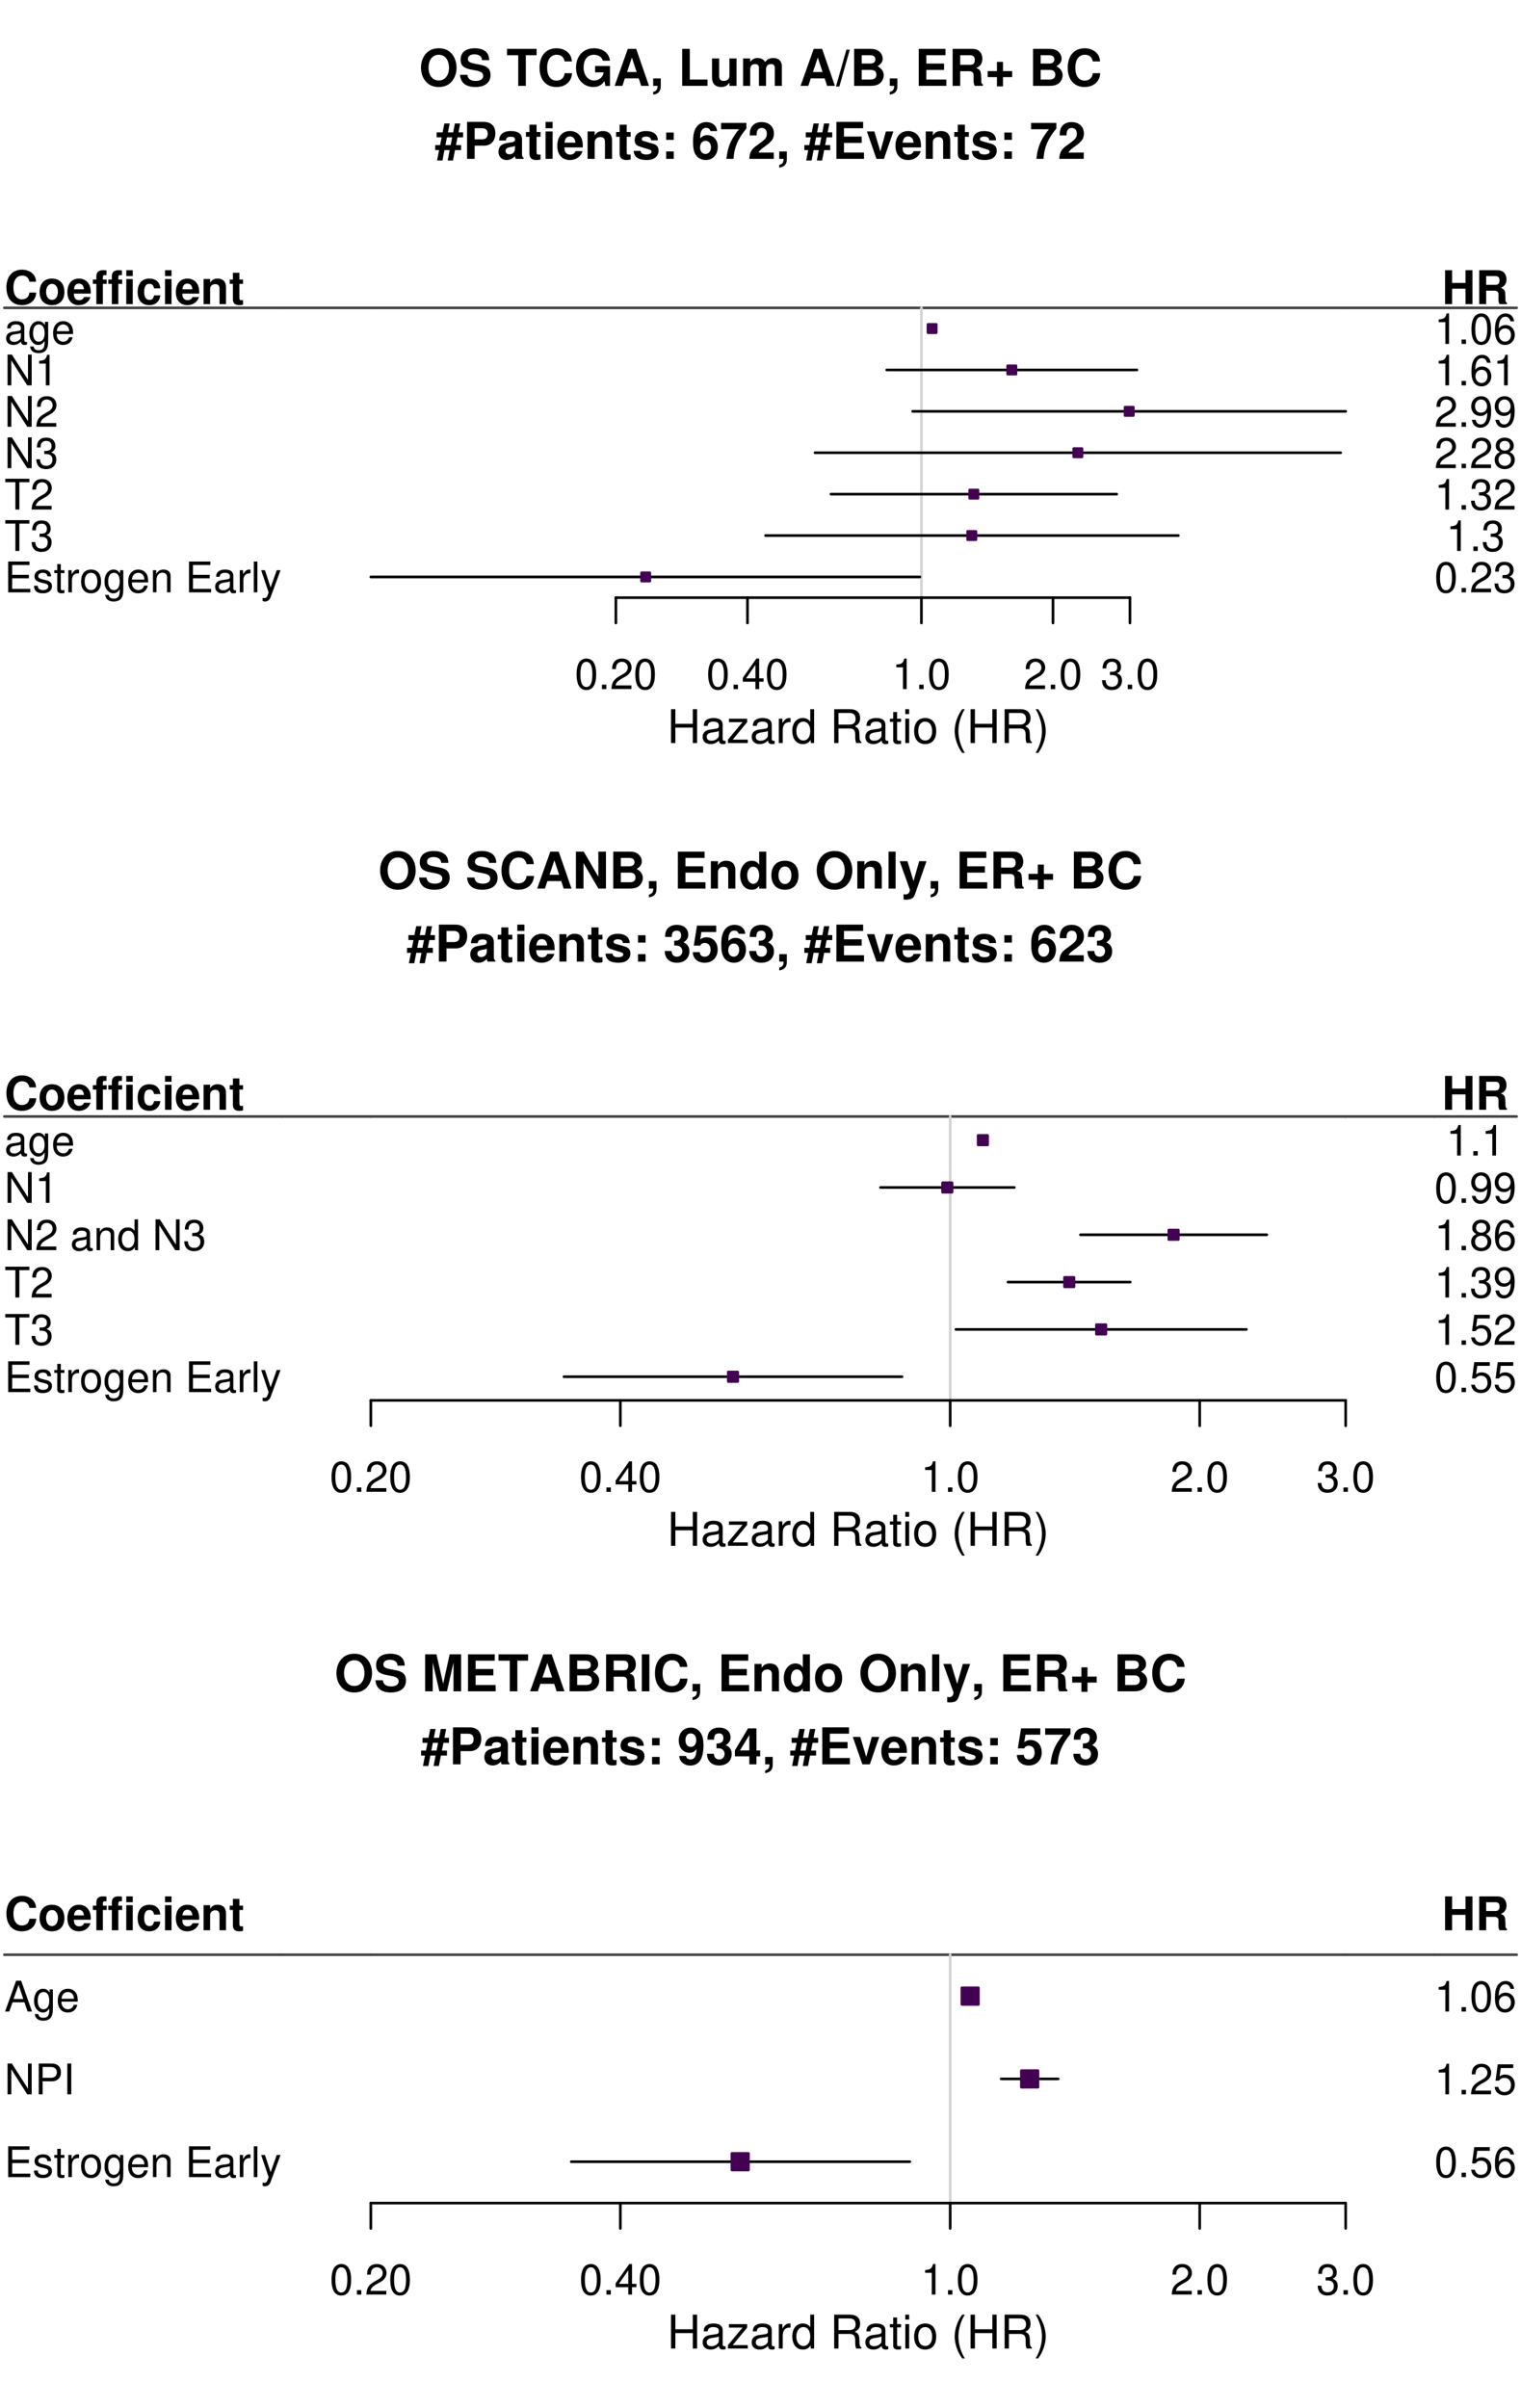 <?xml version="1.0" encoding="UTF-8"?>
<svg xmlns="http://www.w3.org/2000/svg" xmlns:xlink="http://www.w3.org/1999/xlink" width="432pt" height="684pt" viewBox="0 0 432 684" version="1.1">
<defs>
<g>
<symbol overflow="visible" id="glyph0-0">
<path style="stroke:none;" d=""/>
</symbol>
<symbol overflow="visible" id="glyph0-1">
<path style="stroke:none;" d="M 5.625 -10.672 C 4.156 -10.672 2.938 -10.188 2.047 -9.219 C 1.109 -8.219 0.578 -6.734 0.578 -5.172 C 0.578 -3.594 1.109 -2.125 2.047 -1.125 C 2.953 -0.141 4.141 0.328 5.641 0.328 C 7.125 0.328 8.312 -0.141 9.219 -1.125 C 10.125 -2.094 10.688 -3.609 10.688 -5.094 C 10.688 -6.734 10.156 -8.219 9.219 -9.219 C 8.297 -10.219 7.141 -10.672 5.625 -10.672 Z M 5.641 -8.828 C 7.406 -8.828 8.531 -7.391 8.531 -5.109 C 8.531 -2.953 7.359 -1.516 5.641 -1.516 C 3.875 -1.516 2.734 -2.953 2.734 -5.172 C 2.734 -7.391 3.875 -8.828 5.641 -8.828 Z M 5.641 -8.828 "/>
</symbol>
<symbol overflow="visible" id="glyph0-2">
<path style="stroke:none;" d="M 8.75 -7.297 C 8.734 -9.484 7.281 -10.672 4.625 -10.672 C 2.109 -10.672 0.641 -9.5 0.641 -7.453 C 0.641 -5.812 1.469 -5.031 3.594 -4.625 L 5.078 -4.344 C 6.516 -4.062 7.047 -3.656 7.047 -2.812 C 7.047 -1.938 6.234 -1.391 4.922 -1.391 C 3.453 -1.391 2.641 -2.016 2.562 -3.141 L 0.469 -3.141 C 0.594 -0.891 2.125 0.328 4.812 0.328 C 7.516 0.328 9.125 -0.922 9.125 -3.062 C 9.125 -4.719 8.281 -5.594 6.344 -5.969 L 4.703 -6.281 C 3.156 -6.578 2.703 -6.891 2.703 -7.656 C 2.703 -8.438 3.406 -8.953 4.531 -8.953 C 5.891 -8.953 6.656 -8.375 6.734 -7.297 Z M 8.75 -7.297 "/>
</symbol>
<symbol overflow="visible" id="glyph0-3">
<path style="stroke:none;" d=""/>
</symbol>
<symbol overflow="visible" id="glyph0-4">
<path style="stroke:none;" d="M 5.547 -8.703 L 8.609 -8.703 L 8.609 -10.5 L 0.203 -10.5 L 0.203 -8.703 L 3.391 -8.703 L 3.391 0 L 5.547 0 Z M 5.547 -8.703 "/>
</symbol>
<symbol overflow="visible" id="glyph0-5">
<path style="stroke:none;" d="M 9.828 -6.938 C 9.75 -7.844 9.562 -8.422 9.125 -9.016 C 8.312 -10.078 7.016 -10.672 5.453 -10.672 C 2.484 -10.672 0.641 -8.562 0.641 -5.156 C 0.641 -1.766 2.469 0.328 5.391 0.328 C 8.016 0.328 9.734 -1.188 9.875 -3.594 L 7.766 -3.594 C 7.625 -2.25 6.781 -1.484 5.453 -1.484 C 3.781 -1.484 2.797 -2.844 2.797 -5.125 C 2.797 -7.453 3.812 -8.828 5.516 -8.828 C 6.766 -8.828 7.484 -8.219 7.766 -6.938 Z M 9.828 -6.938 "/>
</symbol>
<symbol overflow="visible" id="glyph0-6">
<path style="stroke:none;" d="M 10.25 -5.641 L 6.031 -5.641 L 6.031 -3.844 L 8.422 -3.844 C 8.375 -3.25 8.219 -2.891 7.906 -2.516 C 7.391 -1.891 6.578 -1.516 5.766 -1.516 C 4 -1.516 2.766 -3.047 2.766 -5.203 C 2.766 -7.469 3.859 -8.828 5.703 -8.828 C 6.453 -8.828 7.094 -8.609 7.562 -8.203 C 7.859 -7.938 8.031 -7.688 8.219 -7.141 L 10.25 -7.141 C 9.984 -9.328 8.219 -10.672 5.688 -10.672 C 2.672 -10.672 0.609 -8.438 0.609 -5.172 C 0.609 -1.984 2.672 0.328 5.516 0.328 C 6.922 0.328 7.875 -0.172 8.688 -1.359 L 8.953 0.031 L 10.25 0.031 Z M 10.25 -5.641 "/>
</symbol>
<symbol overflow="visible" id="glyph0-7">
<path style="stroke:none;" d="M 7.219 -2.125 L 7.906 0 L 10.125 0 L 6.5 -10.5 L 4.109 -10.5 L 0.375 0 L 2.578 0 L 3.281 -2.125 Z M 6.625 -3.922 L 3.891 -3.922 L 5.266 -8.031 Z M 6.625 -3.922 "/>
</symbol>
<symbol overflow="visible" id="glyph0-8">
<path style="stroke:none;" d="M 0.922 -2.109 L 0.922 0 L 2.156 0 C 2.188 0.984 1.781 1.547 0.922 1.703 L 0.922 2.5 C 2.469 2.281 3.141 1.453 3.078 -0.125 L 3.078 -2.109 Z M 0.922 -2.109 "/>
</symbol>
<symbol overflow="visible" id="glyph0-9">
<path style="stroke:none;" d="M 3.312 -10.5 L 1.156 -10.5 L 1.156 0 L 8.344 0 L 8.344 -1.797 L 3.312 -1.797 Z M 3.312 -10.5 "/>
</symbol>
<symbol overflow="visible" id="glyph0-10">
<path style="stroke:none;" d="M 7.797 0 L 7.797 -7.781 L 5.781 -7.781 L 5.781 -2.906 C 5.781 -1.984 5.141 -1.391 4.156 -1.391 C 3.281 -1.391 2.859 -1.844 2.859 -2.781 L 2.859 -7.781 L 0.828 -7.781 L 0.828 -2.359 C 0.828 -0.641 1.766 0.328 3.438 0.328 C 4.5 0.328 5.203 -0.047 5.781 -0.922 L 5.781 0 Z M 7.797 0 "/>
</symbol>
<symbol overflow="visible" id="glyph0-11">
<path style="stroke:none;" d="M 0.859 -7.781 L 0.859 0 L 2.875 0 L 2.875 -4.672 C 2.875 -5.641 3.406 -6.188 4.266 -6.188 C 4.938 -6.188 5.359 -5.812 5.359 -5.188 L 5.359 0 L 7.375 0 L 7.375 -4.672 C 7.375 -5.625 7.891 -6.188 8.766 -6.188 C 9.438 -6.188 9.859 -5.812 9.859 -5.188 L 9.859 0 L 11.875 0 L 11.875 -5.5 C 11.875 -7.016 10.953 -7.906 9.391 -7.906 C 8.406 -7.906 7.719 -7.562 7.109 -6.75 C 6.734 -7.484 5.969 -7.906 5 -7.906 C 4.109 -7.906 3.531 -7.625 2.859 -6.812 L 2.859 -7.781 Z M 0.859 -7.781 "/>
</symbol>
<symbol overflow="visible" id="glyph0-12">
<path style="stroke:none;" d="M 3 -10.281 L 0.031 0.203 L 1 0.203 L 3.969 -10.281 Z M 3 -10.281 "/>
</symbol>
<symbol overflow="visible" id="glyph0-13">
<path style="stroke:none;" d="M 1.188 0 L 5.906 0 C 7.109 0 7.922 -0.234 8.562 -0.766 C 9.188 -1.297 9.594 -2.172 9.594 -3.031 C 9.594 -4.062 9.047 -4.891 7.844 -5.578 C 8.891 -6.234 9.297 -6.844 9.297 -7.734 C 9.297 -8.469 8.938 -9.219 8.344 -9.734 C 7.719 -10.266 6.984 -10.5 5.859 -10.5 L 1.188 -10.5 Z M 3.344 -8.703 L 5.688 -8.703 C 6.703 -8.703 7.219 -8.297 7.219 -7.516 C 7.219 -6.734 6.703 -6.328 5.688 -6.328 L 3.344 -6.328 Z M 3.344 -4.531 L 5.922 -4.531 C 6.969 -4.531 7.516 -4.062 7.516 -3.156 C 7.516 -2.266 6.969 -1.797 5.922 -1.797 L 3.344 -1.797 Z M 3.344 -4.531 "/>
</symbol>
<symbol overflow="visible" id="glyph0-14">
<path style="stroke:none;" d="M 3.297 -4.531 L 8.328 -4.531 L 8.328 -6.328 L 3.297 -6.328 L 3.297 -8.703 L 8.734 -8.703 L 8.734 -10.5 L 1.141 -10.5 L 1.141 0 L 8.984 0 L 8.984 -1.797 L 3.297 -1.797 Z M 3.297 -4.531 "/>
</symbol>
<symbol overflow="visible" id="glyph0-15">
<path style="stroke:none;" d="M 3.312 -4.156 L 5.797 -4.156 C 6.734 -4.156 7.125 -3.781 7.125 -2.922 L 7.125 -2.5 C 7.109 -2.219 7.109 -1.953 7.109 -1.797 C 7.109 -0.812 7.172 -0.5 7.438 0 L 9.75 0 L 9.75 -0.391 C 9.422 -0.578 9.297 -0.797 9.297 -1.25 C 9.234 -4.344 9.172 -4.5 7.844 -5.078 C 9.016 -5.531 9.609 -6.375 9.609 -7.672 C 9.609 -8.5 9.328 -9.266 8.812 -9.781 C 8.344 -10.266 7.672 -10.5 6.781 -10.5 L 1.156 -10.5 L 1.156 0 L 3.312 0 Z M 3.312 -5.969 L 3.312 -8.703 L 5.922 -8.703 C 6.547 -8.703 6.781 -8.641 7.062 -8.422 C 7.312 -8.219 7.453 -7.844 7.453 -7.359 C 7.453 -6.859 7.312 -6.453 7.062 -6.234 C 6.812 -6.031 6.547 -5.969 5.922 -5.969 Z M 3.312 -5.969 "/>
</symbol>
<symbol overflow="visible" id="glyph0-16">
<path style="stroke:none;" d="M 7.672 -4.188 L 5.062 -4.188 L 5.062 -6.812 L 3.344 -6.812 L 3.344 -4.188 L 0.719 -4.188 L 0.719 -2.484 L 3.344 -2.484 L 3.344 0.141 L 5.062 0.141 L 5.062 -2.484 L 7.672 -2.484 Z M 7.672 -4.188 "/>
</symbol>
<symbol overflow="visible" id="glyph0-17">
<path style="stroke:none;" d="M 2.109 0.469 L 2.672 -2.484 L 4.156 -2.484 L 3.594 0.469 L 5.094 0.469 L 5.672 -2.484 L 7.391 -2.484 L 7.391 -3.906 L 5.953 -3.906 L 6.391 -6.109 L 7.969 -6.109 L 7.969 -7.531 L 6.672 -7.531 L 7.156 -10.047 L 5.641 -10.047 L 5.156 -7.531 L 3.672 -7.531 L 4.156 -10.047 L 2.656 -10.047 L 2.156 -7.531 L 0.453 -7.531 L 0.453 -6.109 L 1.875 -6.109 L 1.438 -3.906 L 0.047 -3.906 L 0.047 -2.484 L 1.156 -2.484 L 0.578 0.469 Z M 2.953 -3.906 L 3.391 -6.109 L 4.875 -6.109 L 4.438 -3.906 Z M 2.953 -3.906 "/>
</symbol>
<symbol overflow="visible" id="glyph0-18">
<path style="stroke:none;" d="M 3.25 -3.75 L 5.953 -3.75 C 7.875 -3.75 9.125 -5.109 9.125 -7.25 C 9.125 -9.344 7.922 -10.5 5.734 -10.5 L 1.094 -10.5 L 1.094 0 L 3.25 0 Z M 3.25 -5.547 L 3.25 -8.703 L 5.266 -8.703 C 6.422 -8.703 6.953 -8.203 6.953 -7.125 C 6.953 -6.047 6.422 -5.547 5.266 -5.547 Z M 3.25 -5.547 "/>
</symbol>
<symbol overflow="visible" id="glyph0-19">
<path style="stroke:none;" d="M 7.547 -0.25 C 7.203 -0.578 7.094 -0.812 7.094 -1.203 L 7.094 -5.516 C 7.094 -7.109 6 -7.906 3.906 -7.906 C 1.797 -7.906 0.703 -7.016 0.578 -5.219 L 2.516 -5.219 C 2.625 -6.016 2.953 -6.281 3.953 -6.281 C 4.719 -6.281 5.109 -6.016 5.109 -5.5 C 5.109 -5.25 4.984 -5.031 4.766 -4.891 C 4.5 -4.75 4.5 -4.75 3.5 -4.594 L 2.688 -4.453 C 1.156 -4.188 0.406 -3.406 0.406 -2 C 0.406 -0.609 1.344 0.328 2.766 0.328 C 3.625 0.328 4.406 -0.031 5.125 -0.781 C 5.125 -0.375 5.172 -0.234 5.359 0 L 7.547 0 Z M 5.109 -3.125 C 5.109 -1.953 4.531 -1.297 3.516 -1.297 C 2.844 -1.297 2.422 -1.656 2.422 -2.234 C 2.422 -2.844 2.734 -3.125 3.578 -3.297 L 4.266 -3.422 C 4.797 -3.531 4.891 -3.562 5.109 -3.672 Z M 5.109 -3.125 "/>
</symbol>
<symbol overflow="visible" id="glyph0-20">
<path style="stroke:none;" d="M 4.344 -7.625 L 3.219 -7.625 L 3.219 -9.703 L 1.203 -9.703 L 1.203 -7.625 L 0.203 -7.625 L 0.203 -6.281 L 1.203 -6.281 L 1.203 -1.5 C 1.203 -0.281 1.844 0.328 3.172 0.328 C 3.625 0.328 3.969 0.281 4.344 0.172 L 4.344 -1.234 C 4.141 -1.203 4.031 -1.203 3.875 -1.203 C 3.344 -1.203 3.219 -1.359 3.219 -2.047 L 3.219 -6.281 L 4.344 -6.281 Z M 4.344 -7.625 "/>
</symbol>
<symbol overflow="visible" id="glyph0-21">
<path style="stroke:none;" d="M 2.984 -7.781 L 0.969 -7.781 L 0.969 0 L 2.984 0 Z M 2.984 -10.5 L 0.969 -10.5 L 0.969 -8.703 L 2.984 -8.703 Z M 2.984 -10.5 "/>
</symbol>
<symbol overflow="visible" id="glyph0-22">
<path style="stroke:none;" d="M 7.547 -3.25 C 7.562 -3.422 7.562 -3.5 7.562 -3.594 C 7.562 -4.375 7.453 -5.094 7.266 -5.641 C 6.734 -7.062 5.484 -7.906 3.922 -7.906 C 1.688 -7.906 0.312 -6.297 0.312 -3.688 C 0.312 -1.203 1.672 0.328 3.875 0.328 C 5.625 0.328 7.031 -0.641 7.484 -2.188 L 5.484 -2.188 C 5.25 -1.562 4.688 -1.203 3.953 -1.203 C 3.375 -1.203 2.906 -1.453 2.625 -1.891 C 2.438 -2.172 2.359 -2.516 2.328 -3.25 Z M 2.359 -4.594 C 2.5 -5.797 3 -6.375 3.891 -6.375 C 4.812 -6.375 5.359 -5.75 5.453 -4.594 Z M 2.359 -4.594 "/>
</symbol>
<symbol overflow="visible" id="glyph0-23">
<path style="stroke:none;" d="M 0.906 -7.781 L 0.906 0 L 2.922 0 L 2.922 -4.672 C 2.922 -5.594 3.562 -6.188 4.547 -6.188 C 5.422 -6.188 5.844 -5.719 5.844 -4.797 L 5.844 0 L 7.859 0 L 7.859 -5.219 C 7.859 -6.938 6.922 -7.906 5.266 -7.906 C 4.203 -7.906 3.5 -7.531 2.922 -6.656 L 2.922 -7.781 Z M 0.906 -7.781 "/>
</symbol>
<symbol overflow="visible" id="glyph0-24">
<path style="stroke:none;" d="M 7.281 -5.266 C 7.25 -6.922 5.984 -7.906 3.891 -7.906 C 1.922 -7.906 0.688 -6.922 0.688 -5.312 C 0.688 -4.797 0.844 -4.344 1.125 -4.047 C 1.391 -3.781 1.641 -3.641 2.391 -3.406 L 4.797 -2.656 C 5.297 -2.5 5.469 -2.328 5.469 -2.016 C 5.469 -1.547 4.906 -1.25 3.969 -1.25 C 3.438 -1.25 3.047 -1.344 2.781 -1.531 C 2.562 -1.688 2.484 -1.844 2.391 -2.266 L 0.422 -2.266 C 0.469 -0.547 1.734 0.328 4.094 0.328 C 5.172 0.328 6 0.094 6.562 -0.359 C 7.141 -0.828 7.484 -1.547 7.484 -2.312 C 7.484 -3.312 6.984 -3.969 5.969 -4.266 L 3.422 -5 C 2.859 -5.172 2.703 -5.281 2.703 -5.609 C 2.703 -6.031 3.172 -6.328 3.875 -6.328 C 4.844 -6.328 5.312 -5.984 5.328 -5.266 Z M 7.281 -5.266 "/>
</symbol>
<symbol overflow="visible" id="glyph0-25">
<path style="stroke:none;" d="M 3.781 -2.109 L 1.625 -2.109 L 1.625 0 L 3.781 0 Z M 3.781 -7.484 L 1.625 -7.484 L 1.625 -5.391 L 3.781 -5.391 Z M 3.781 -7.484 "/>
</symbol>
<symbol overflow="visible" id="glyph0-26">
<path style="stroke:none;" d="M 7.297 -7.891 C 7.203 -8.562 7.078 -8.891 6.812 -9.266 C 6.281 -10 5.344 -10.438 4.234 -10.438 C 2.969 -10.438 1.938 -9.875 1.312 -8.844 C 0.703 -7.844 0.469 -6.719 0.469 -4.859 C 0.469 -3.094 0.672 -2 1.203 -1.188 C 1.781 -0.234 2.859 0.328 4.062 0.328 C 6.094 0.328 7.484 -1.188 7.484 -3.422 C 7.484 -5.375 6.266 -6.734 4.516 -6.734 C 3.672 -6.734 3.109 -6.484 2.484 -5.812 L 2.5 -6.031 C 2.516 -6.984 2.562 -7.297 2.703 -7.672 C 2.984 -8.422 3.469 -8.797 4.172 -8.797 C 4.828 -8.797 5.172 -8.547 5.438 -7.891 Z M 4 -5.125 C 4.953 -5.125 5.562 -4.406 5.562 -3.266 C 5.562 -2.188 4.891 -1.391 4 -1.391 C 3.078 -1.391 2.453 -2.141 2.453 -3.234 C 2.453 -4.344 3.078 -5.125 4 -5.125 Z M 4 -5.125 "/>
</symbol>
<symbol overflow="visible" id="glyph0-27">
<path style="stroke:none;" d="M 7.609 -10.219 L 0.422 -10.219 L 0.422 -8.406 L 5.5 -8.406 C 4.891 -7.75 3.656 -5.891 3.25 -5 C 2.547 -3.516 2.188 -2.172 1.922 0 L 3.953 0 C 4.141 -3.234 5.188 -5.703 7.609 -8.625 Z M 7.609 -10.219 "/>
</symbol>
<symbol overflow="visible" id="glyph0-28">
<path style="stroke:none;" d="M 7.375 -1.797 L 3.047 -1.797 C 3.312 -2.344 3.625 -2.656 5.125 -3.734 C 6.906 -5.031 7.422 -5.797 7.422 -7.188 C 7.422 -9.156 6.047 -10.438 3.922 -10.438 C 1.797 -10.438 0.562 -9.172 0.562 -7.016 L 0.562 -6.656 L 2.5 -6.656 L 2.5 -6.984 C 2.5 -8.125 3.047 -8.781 3.969 -8.781 C 4.859 -8.781 5.406 -8.172 5.406 -7.141 C 5.406 -6 5.062 -5.594 2.781 -3.969 C 1.047 -2.797 0.516 -1.906 0.438 0 L 7.375 0 Z M 7.375 -1.797 "/>
</symbol>
<symbol overflow="visible" id="glyph0-29">
<path style="stroke:none;" d="M 5.047 0 L 7.719 -7.781 L 5.594 -7.781 L 4.016 -2.094 L 2.328 -7.781 L 0.203 -7.781 L 2.922 0 Z M 5.047 0 "/>
</symbol>
<symbol overflow="visible" id="glyph0-30">
<path style="stroke:none;" d="M 7.359 0 L 9.516 0 L 9.516 -10.5 L 7.359 -10.5 L 7.359 -3.359 L 3.203 -10.5 L 0.984 -10.5 L 0.984 0 L 3.141 0 L 3.141 -7.266 Z M 7.359 0 "/>
</symbol>
<symbol overflow="visible" id="glyph0-31">
<path style="stroke:none;" d="M 5.828 0 L 7.844 0 L 7.844 -10.5 L 5.828 -10.5 L 5.828 -6.766 C 5.328 -7.547 4.672 -7.906 3.688 -7.906 C 1.828 -7.906 0.422 -6.125 0.422 -3.781 C 0.422 -2.719 0.734 -1.656 1.25 -0.906 C 1.781 -0.141 2.734 0.328 3.688 0.328 C 4.672 0.328 5.328 -0.016 5.828 -0.797 Z M 4.141 -6.219 C 5.156 -6.219 5.828 -5.25 5.828 -3.75 C 5.828 -2.328 5.141 -1.359 4.141 -1.359 C 3.125 -1.359 2.438 -2.344 2.438 -3.781 C 2.438 -5.234 3.125 -6.219 4.141 -6.219 Z M 4.141 -6.219 "/>
</symbol>
<symbol overflow="visible" id="glyph0-32">
<path style="stroke:none;" d="M 4.344 -7.906 C 1.953 -7.906 0.5 -6.344 0.5 -3.781 C 0.5 -1.219 1.953 0.328 4.344 0.328 C 6.734 0.328 8.203 -1.219 8.203 -3.734 C 8.203 -6.375 6.766 -7.906 4.344 -7.906 Z M 4.344 -6.281 C 5.453 -6.281 6.188 -5.281 6.188 -3.766 C 6.188 -2.312 5.438 -1.297 4.344 -1.297 C 3.25 -1.297 2.516 -2.297 2.516 -3.781 C 2.516 -5.281 3.25 -6.281 4.344 -6.281 Z M 4.344 -6.281 "/>
</symbol>
<symbol overflow="visible" id="glyph0-33">
<path style="stroke:none;" d="M 2.984 -10.5 L 0.969 -10.5 L 0.969 0 L 2.984 0 Z M 2.984 -10.5 "/>
</symbol>
<symbol overflow="visible" id="glyph0-34">
<path style="stroke:none;" d="M 5.672 -7.781 L 4.062 -2.125 L 2.344 -7.781 L 0.125 -7.781 L 3.031 0.312 C 3.031 1.125 2.516 1.672 1.766 1.672 C 1.609 1.672 1.484 1.641 1.234 1.578 L 1.234 3.094 C 1.547 3.141 1.719 3.156 1.953 3.156 C 2.484 3.156 3.047 3.047 3.422 2.906 C 3.969 2.672 4.219 2.359 4.547 1.422 L 7.75 -7.781 Z M 5.672 -7.781 "/>
</symbol>
<symbol overflow="visible" id="glyph0-35">
<path style="stroke:none;" d="M 3.125 -4.562 C 3.906 -4.562 3.953 -4.562 4.312 -4.469 C 4.984 -4.281 5.422 -3.688 5.422 -2.938 C 5.422 -2.031 4.781 -1.391 3.906 -1.391 C 2.953 -1.391 2.438 -1.938 2.375 -3 L 0.422 -3 C 0.438 -0.953 1.75 0.328 3.859 0.328 C 6.031 0.328 7.438 -0.953 7.438 -2.938 C 7.438 -4.141 6.922 -4.906 5.766 -5.469 C 6.703 -6.062 7.109 -6.719 7.109 -7.656 C 7.109 -9.344 5.828 -10.438 3.859 -10.438 C 2.375 -10.438 1.234 -9.781 0.797 -8.672 C 0.609 -8.188 0.547 -7.844 0.547 -7 L 2.422 -7 C 2.438 -7.547 2.484 -7.828 2.578 -8.078 C 2.766 -8.531 3.234 -8.797 3.812 -8.797 C 4.625 -8.797 5.078 -8.312 5.078 -7.469 C 5.078 -6.422 4.5 -5.922 3.297 -5.922 L 3.125 -5.922 Z M 3.125 -4.562 "/>
</symbol>
<symbol overflow="visible" id="glyph0-36">
<path style="stroke:none;" d="M 7.047 -10.219 L 1.578 -10.219 L 0.672 -4.531 L 2.5 -4.531 C 2.703 -5.031 3.172 -5.297 3.781 -5.297 C 4.812 -5.297 5.438 -4.562 5.438 -3.328 C 5.438 -2.125 4.812 -1.391 3.781 -1.391 C 2.906 -1.391 2.422 -1.844 2.375 -2.672 L 0.391 -2.672 C 0.422 -0.875 1.766 0.328 3.766 0.328 C 5.953 0.328 7.453 -1.172 7.453 -3.375 C 7.453 -5.469 6.156 -6.906 4.266 -6.906 C 3.594 -6.906 3.078 -6.734 2.5 -6.281 L 2.828 -8.406 L 7.047 -8.406 Z M 7.047 -10.219 "/>
</symbol>
<symbol overflow="visible" id="glyph0-37">
<path style="stroke:none;" d="M 3.109 -8.188 L 5 0 L 7.156 0 L 9.016 -8.188 L 9.016 0 L 11.172 0 L 11.172 -10.5 L 7.922 -10.5 L 6.078 -2.141 L 4.172 -10.5 L 0.953 -10.5 L 0.953 0 L 3.109 0 Z M 3.109 -8.188 "/>
</symbol>
<symbol overflow="visible" id="glyph0-38">
<path style="stroke:none;" d="M 3.062 -10.5 L 0.906 -10.5 L 0.906 0 L 3.062 0 Z M 3.062 -10.5 "/>
</symbol>
<symbol overflow="visible" id="glyph0-39">
<path style="stroke:none;" d="M 0.547 -2.375 C 0.594 -0.812 1.922 0.344 3.672 0.344 C 4.984 0.344 5.984 -0.203 6.578 -1.234 C 7.109 -2.141 7.438 -3.688 7.438 -5.328 C 7.438 -6.828 7.203 -7.984 6.734 -8.766 C 6.078 -9.859 5.078 -10.438 3.844 -10.438 C 1.797 -10.438 0.406 -8.953 0.406 -6.828 C 0.406 -4.719 1.641 -3.281 3.453 -3.281 C 3.969 -3.281 4.469 -3.422 4.781 -3.656 C 4.969 -3.781 5.078 -3.922 5.422 -4.297 C 5.422 -2.312 4.875 -1.391 3.734 -1.391 C 3.016 -1.391 2.531 -1.766 2.5 -2.375 Z M 3.781 -8.781 C 4.766 -8.781 5.375 -8.031 5.375 -6.828 C 5.375 -5.703 4.75 -4.953 3.812 -4.953 C 2.891 -4.953 2.312 -5.672 2.312 -6.859 C 2.312 -8.031 2.875 -8.781 3.781 -8.781 Z M 3.781 -8.781 "/>
</symbol>
<symbol overflow="visible" id="glyph0-40">
<path style="stroke:none;" d="M 7.516 -3.938 L 6.453 -3.938 L 6.453 -10.219 L 4.078 -10.219 L 0.344 -3.969 L 0.344 -2.266 L 4.438 -2.266 L 4.438 0 L 6.453 0 L 6.453 -2.266 L 7.516 -2.266 Z M 4.438 -3.938 L 1.766 -3.938 L 4.438 -8.297 Z M 4.438 -3.938 "/>
</symbol>
<symbol overflow="visible" id="glyph1-0">
<path style="stroke:none;" d=""/>
</symbol>
<symbol overflow="visible" id="glyph1-1">
<path style="stroke:none;" d="M 9 -6.359 C 8.938 -7.203 8.766 -7.719 8.359 -8.266 C 7.625 -9.25 6.438 -9.781 4.984 -9.781 C 2.266 -9.781 0.578 -7.844 0.578 -4.734 C 0.578 -1.625 2.25 0.297 4.938 0.297 C 7.344 0.297 8.922 -1.078 9.047 -3.281 L 7.109 -3.281 C 6.984 -2.062 6.219 -1.359 4.984 -1.359 C 3.453 -1.359 2.562 -2.594 2.562 -4.703 C 2.562 -6.828 3.5 -8.094 5.062 -8.094 C 6.203 -8.094 6.859 -7.531 7.109 -6.359 Z M 9 -6.359 "/>
</symbol>
<symbol overflow="visible" id="glyph1-2">
<path style="stroke:none;" d="M 3.969 -7.25 C 1.797 -7.25 0.469 -5.812 0.469 -3.469 C 0.469 -1.125 1.797 0.297 3.984 0.297 C 6.172 0.297 7.516 -1.125 7.516 -3.422 C 7.516 -5.828 6.203 -7.25 3.969 -7.25 Z M 3.984 -5.75 C 5 -5.75 5.672 -4.844 5.672 -3.453 C 5.672 -2.109 4.984 -1.188 3.984 -1.188 C 2.984 -1.188 2.312 -2.094 2.312 -3.469 C 2.312 -4.844 2.984 -5.75 3.984 -5.75 Z M 3.984 -5.75 "/>
</symbol>
<symbol overflow="visible" id="glyph1-3">
<path style="stroke:none;" d="M 6.922 -2.984 C 6.938 -3.141 6.938 -3.203 6.938 -3.297 C 6.938 -4.016 6.828 -4.672 6.656 -5.172 C 6.172 -6.469 5.031 -7.25 3.594 -7.25 C 1.547 -7.25 0.297 -5.766 0.297 -3.375 C 0.297 -1.094 1.531 0.297 3.547 0.297 C 5.156 0.297 6.438 -0.594 6.859 -2 L 5.031 -2 C 4.812 -1.438 4.297 -1.109 3.625 -1.109 C 3.094 -1.109 2.672 -1.328 2.406 -1.734 C 2.234 -2 2.172 -2.312 2.141 -2.984 Z M 2.172 -4.219 C 2.281 -5.312 2.75 -5.828 3.562 -5.828 C 4.406 -5.828 4.906 -5.266 5 -4.219 Z M 2.172 -4.219 "/>
</symbol>
<symbol overflow="visible" id="glyph1-4">
<path style="stroke:none;" d="M 4.125 -6.984 L 3.031 -6.984 L 3.031 -7.688 C 3.031 -8.047 3.188 -8.234 3.531 -8.234 C 3.703 -8.234 3.875 -8.219 4.062 -8.203 L 4.062 -9.578 C 3.672 -9.609 3.281 -9.625 3.016 -9.625 C 1.781 -9.625 1.188 -9.047 1.188 -7.844 L 1.188 -6.984 L 0.188 -6.984 L 0.188 -5.75 L 1.188 -5.75 L 1.188 0 L 3.031 0 L 3.031 -5.75 L 4.125 -5.75 Z M 4.125 -6.984 "/>
</symbol>
<symbol overflow="visible" id="glyph1-5">
<path style="stroke:none;" d="M 2.734 -7.125 L 0.891 -7.125 L 0.891 0 L 2.734 0 Z M 2.734 -9.625 L 0.891 -9.625 L 0.891 -7.969 L 2.734 -7.969 Z M 2.734 -9.625 "/>
</symbol>
<symbol overflow="visible" id="glyph1-6">
<path style="stroke:none;" d="M 6.891 -4.469 C 6.766 -6.203 5.609 -7.25 3.812 -7.25 C 1.672 -7.25 0.453 -5.844 0.453 -3.422 C 0.453 -1.062 1.672 0.297 3.797 0.297 C 5.516 0.297 6.719 -0.766 6.891 -2.469 L 5.125 -2.469 C 4.891 -1.547 4.531 -1.188 3.797 -1.188 C 2.859 -1.188 2.297 -2.016 2.297 -3.422 C 2.297 -4.109 2.422 -4.734 2.656 -5.156 C 2.859 -5.547 3.281 -5.75 3.797 -5.75 C 4.562 -5.75 4.906 -5.406 5.125 -4.469 Z M 6.891 -4.469 "/>
</symbol>
<symbol overflow="visible" id="glyph1-7">
<path style="stroke:none;" d="M 0.828 -7.125 L 0.828 0 L 2.688 0 L 2.688 -4.281 C 2.688 -5.125 3.266 -5.672 4.172 -5.672 C 4.969 -5.672 5.359 -5.234 5.359 -4.391 L 5.359 0 L 7.203 0 L 7.203 -4.781 C 7.203 -6.359 6.344 -7.25 4.812 -7.25 C 3.859 -7.25 3.203 -6.906 2.688 -6.094 L 2.688 -7.125 Z M 0.828 -7.125 "/>
</symbol>
<symbol overflow="visible" id="glyph1-8">
<path style="stroke:none;" d="M 3.969 -6.984 L 2.938 -6.984 L 2.938 -8.906 L 1.094 -8.906 L 1.094 -6.984 L 0.188 -6.984 L 0.188 -5.75 L 1.094 -5.75 L 1.094 -1.375 C 1.094 -0.25 1.688 0.297 2.906 0.297 C 3.328 0.297 3.625 0.266 3.969 0.156 L 3.969 -1.141 C 3.797 -1.109 3.703 -1.094 3.547 -1.094 C 3.062 -1.094 2.938 -1.234 2.938 -1.875 L 2.938 -5.75 L 3.969 -5.75 Z M 3.969 -6.984 "/>
</symbol>
<symbol overflow="visible" id="glyph1-9">
<path style="stroke:none;" d="M 6.688 -4.375 L 6.688 0 L 8.672 0 L 8.672 -9.625 L 6.688 -9.625 L 6.688 -6.016 L 2.875 -6.016 L 2.875 -9.625 L 0.891 -9.625 L 0.891 0 L 2.875 0 L 2.875 -4.375 Z M 6.688 -4.375 "/>
</symbol>
<symbol overflow="visible" id="glyph1-10">
<path style="stroke:none;" d="M 3.031 -3.812 L 5.312 -3.812 C 6.172 -3.812 6.531 -3.469 6.531 -2.688 L 6.531 -2.281 C 6.516 -2.031 6.516 -1.797 6.516 -1.656 C 6.516 -0.734 6.578 -0.469 6.812 0 L 8.938 0 L 8.938 -0.359 C 8.641 -0.531 8.516 -0.719 8.516 -1.156 C 8.469 -3.984 8.406 -4.125 7.188 -4.641 C 8.266 -5.062 8.812 -5.844 8.812 -7.031 C 8.812 -7.797 8.547 -8.484 8.078 -8.969 C 7.641 -9.406 7.031 -9.625 6.219 -9.625 L 1.062 -9.625 L 1.062 0 L 3.031 0 Z M 3.031 -5.469 L 3.031 -7.969 L 5.422 -7.969 C 6 -7.969 6.219 -7.922 6.469 -7.719 C 6.703 -7.531 6.828 -7.203 6.828 -6.75 C 6.828 -6.281 6.703 -5.922 6.469 -5.719 C 6.25 -5.531 6 -5.469 5.422 -5.469 Z M 3.031 -5.469 "/>
</symbol>
<symbol overflow="visible" id="glyph2-0">
<path style="stroke:none;" d=""/>
</symbol>
<symbol overflow="visible" id="glyph2-1">
<path style="stroke:none;" d="M 6.422 -0.594 C 6.312 -0.562 6.266 -0.562 6.203 -0.562 C 5.859 -0.562 5.656 -0.75 5.656 -1.062 L 5.656 -4.75 C 5.656 -5.875 4.844 -6.469 3.297 -6.469 C 2.375 -6.469 1.641 -6.203 1.219 -5.734 C 0.922 -5.406 0.797 -5.047 0.781 -4.422 L 1.781 -4.422 C 1.875 -5.203 2.328 -5.547 3.266 -5.547 C 4.172 -5.547 4.672 -5.203 4.672 -4.609 L 4.672 -4.344 C 4.656 -3.906 4.438 -3.75 3.625 -3.641 C 2.203 -3.469 1.984 -3.422 1.609 -3.266 C 0.875 -2.953 0.5 -2.406 0.5 -1.578 C 0.5 -0.438 1.297 0.281 2.562 0.281 C 3.359 0.281 4 0 4.703 -0.641 C 4.781 0 5.094 0.281 5.734 0.281 C 5.953 0.281 6.078 0.25 6.422 0.172 Z M 4.672 -1.984 C 4.672 -1.641 4.578 -1.438 4.266 -1.156 C 3.859 -0.797 3.375 -0.594 2.781 -0.594 C 2 -0.594 1.547 -0.969 1.547 -1.609 C 1.547 -2.266 1.984 -2.609 3.062 -2.766 C 4.125 -2.906 4.328 -2.953 4.672 -3.109 Z M 4.672 -1.984 "/>
</symbol>
<symbol overflow="visible" id="glyph2-2">
<path style="stroke:none;" d="M 4.844 -6.281 L 4.844 -5.375 C 4.344 -6.125 3.797 -6.469 3 -6.469 C 1.469 -6.469 0.422 -5.047 0.422 -3.031 C 0.422 -1.984 0.672 -1.219 1.219 -0.578 C 1.688 -0.031 2.281 0.281 2.922 0.281 C 3.688 0.281 4.219 -0.062 4.75 -0.859 L 4.75 -0.531 C 4.75 1.156 4.281 1.781 3.031 1.781 C 2.188 1.781 1.734 1.438 1.641 0.719 L 0.625 0.719 C 0.719 1.891 1.641 2.609 3.016 2.609 C 3.938 2.609 4.703 2.312 5.109 1.812 C 5.594 1.219 5.766 0.438 5.766 -1.031 L 5.766 -6.281 Z M 3.094 -5.547 C 4.156 -5.547 4.75 -4.656 4.75 -3.062 C 4.75 -1.531 4.141 -0.641 3.094 -0.641 C 2.062 -0.641 1.469 -1.547 1.469 -3.094 C 1.469 -4.625 2.062 -5.547 3.094 -5.547 Z M 3.094 -5.547 "/>
</symbol>
<symbol overflow="visible" id="glyph2-3">
<path style="stroke:none;" d="M 6.156 -2.812 C 6.156 -3.766 6.078 -4.344 5.906 -4.812 C 5.5 -5.844 4.531 -6.469 3.359 -6.469 C 1.609 -6.469 0.484 -5.141 0.484 -3.062 C 0.484 -0.984 1.562 0.281 3.344 0.281 C 4.781 0.281 5.766 -0.547 6.031 -1.906 L 5.016 -1.906 C 4.734 -1.078 4.172 -0.641 3.375 -0.641 C 2.734 -0.641 2.203 -0.938 1.859 -1.469 C 1.625 -1.828 1.531 -2.188 1.531 -2.812 Z M 1.547 -3.625 C 1.625 -4.781 2.344 -5.547 3.344 -5.547 C 4.375 -5.547 5.078 -4.75 5.078 -3.625 Z M 1.547 -3.625 "/>
</symbol>
<symbol overflow="visible" id="glyph2-4">
<path style="stroke:none;" d="M 7.75 -8.75 L 6.703 -8.75 L 6.703 -1.594 L 2.125 -8.75 L 0.906 -8.75 L 0.906 0 L 1.969 0 L 1.969 -7.094 L 6.484 0 L 7.75 0 Z M 7.75 -8.75 "/>
</symbol>
<symbol overflow="visible" id="glyph2-5">
<path style="stroke:none;" d="M 3.109 -6.188 L 3.109 0 L 4.156 0 L 4.156 -8.672 L 3.469 -8.672 C 3.094 -7.344 2.859 -7.156 1.219 -6.953 L 1.219 -6.188 Z M 3.109 -6.188 "/>
</symbol>
<symbol overflow="visible" id="glyph2-6">
<path style="stroke:none;" d="M 6.078 -1.047 L 1.594 -1.047 C 1.703 -1.766 2.094 -2.219 3.125 -2.859 L 4.328 -3.531 C 5.516 -4.188 6.125 -5.078 6.125 -6.141 C 6.125 -6.859 5.844 -7.531 5.344 -8 C 4.844 -8.453 4.219 -8.672 3.406 -8.672 C 2.328 -8.672 1.531 -8.297 1.062 -7.547 C 0.75 -7.094 0.625 -6.547 0.594 -5.672 L 1.656 -5.672 C 1.688 -6.266 1.766 -6.609 1.906 -6.906 C 2.188 -7.422 2.734 -7.75 3.375 -7.75 C 4.328 -7.75 5.047 -7.062 5.047 -6.125 C 5.047 -5.422 4.656 -4.828 3.906 -4.391 L 2.797 -3.75 C 1.016 -2.719 0.5 -1.906 0.406 -0.016 L 6.078 -0.016 Z M 6.078 -1.047 "/>
</symbol>
<symbol overflow="visible" id="glyph2-7">
<path style="stroke:none;" d="M 2.656 -4 L 3.234 -4 C 4.375 -4 4.984 -3.453 4.984 -2.406 C 4.984 -1.312 4.328 -0.656 3.234 -0.656 C 2.078 -0.656 1.516 -1.25 1.438 -2.516 L 0.391 -2.516 C 0.438 -1.828 0.547 -1.375 0.75 -0.984 C 1.203 -0.141 2.031 0.281 3.188 0.281 C 4.938 0.281 6.078 -0.781 6.078 -2.422 C 6.078 -3.531 5.656 -4.125 4.625 -4.484 C 5.422 -4.812 5.812 -5.406 5.812 -6.281 C 5.812 -7.781 4.844 -8.672 3.234 -8.672 C 1.516 -8.672 0.594 -7.719 0.562 -5.875 L 1.625 -5.875 C 1.625 -6.406 1.688 -6.703 1.812 -6.969 C 2.047 -7.469 2.578 -7.75 3.234 -7.75 C 4.172 -7.75 4.734 -7.188 4.734 -6.25 C 4.734 -5.641 4.531 -5.266 4.062 -5.062 C 3.766 -4.938 3.391 -4.891 2.656 -4.891 Z M 2.656 -4 "/>
</symbol>
<symbol overflow="visible" id="glyph2-8">
<path style="stroke:none;" d="M 4.25 -7.766 L 7.109 -7.766 L 7.109 -8.75 L 0.25 -8.75 L 0.25 -7.766 L 3.125 -7.766 L 3.125 0 L 4.25 0 Z M 4.25 -7.766 "/>
</symbol>
<symbol overflow="visible" id="glyph2-9">
<path style="stroke:none;" d="M 2.203 -3.984 L 6.953 -3.984 L 6.953 -4.969 L 2.203 -4.969 L 2.203 -7.766 L 7.141 -7.766 L 7.141 -8.75 L 1.078 -8.75 L 1.078 0 L 7.359 0 L 7.359 -0.984 L 2.203 -0.984 Z M 2.203 -3.984 "/>
</symbol>
<symbol overflow="visible" id="glyph2-10">
<path style="stroke:none;" d="M 5.25 -4.531 C 5.25 -5.766 4.422 -6.469 2.969 -6.469 C 1.516 -6.469 0.562 -5.719 0.562 -4.547 C 0.562 -3.562 1.062 -3.094 2.562 -2.734 L 3.484 -2.516 C 4.188 -2.344 4.469 -2.094 4.469 -1.641 C 4.469 -1.047 3.875 -0.641 3 -0.641 C 2.453 -0.641 2 -0.797 1.75 -1.062 C 1.594 -1.25 1.531 -1.422 1.469 -1.875 L 0.406 -1.875 C 0.453 -0.422 1.266 0.281 2.922 0.281 C 4.5 0.281 5.516 -0.5 5.516 -1.719 C 5.516 -2.656 4.984 -3.172 3.734 -3.469 L 2.766 -3.703 C 1.953 -3.891 1.609 -4.156 1.609 -4.594 C 1.609 -5.188 2.125 -5.547 2.938 -5.547 C 3.75 -5.547 4.172 -5.203 4.203 -4.531 Z M 5.25 -4.531 "/>
</symbol>
<symbol overflow="visible" id="glyph2-11">
<path style="stroke:none;" d="M 3.047 -6.281 L 2.016 -6.281 L 2.016 -8.016 L 1.016 -8.016 L 1.016 -6.281 L 0.172 -6.281 L 0.172 -5.469 L 1.016 -5.469 L 1.016 -0.719 C 1.016 -0.078 1.453 0.281 2.234 0.281 C 2.5 0.281 2.719 0.25 3.047 0.188 L 3.047 -0.641 C 2.906 -0.609 2.766 -0.594 2.562 -0.594 C 2.141 -0.594 2.016 -0.719 2.016 -1.156 L 2.016 -5.469 L 3.047 -5.469 Z M 3.047 -6.281 "/>
</symbol>
<symbol overflow="visible" id="glyph2-12">
<path style="stroke:none;" d="M 0.828 -6.281 L 0.828 0 L 1.844 0 L 1.844 -3.266 C 1.844 -4.781 2.469 -5.453 3.859 -5.406 L 3.859 -6.438 C 3.688 -6.453 3.594 -6.469 3.469 -6.469 C 2.812 -6.469 2.328 -6.078 1.75 -5.141 L 1.75 -6.281 Z M 0.828 -6.281 "/>
</symbol>
<symbol overflow="visible" id="glyph2-13">
<path style="stroke:none;" d="M 3.266 -6.469 C 1.484 -6.469 0.438 -5.203 0.438 -3.094 C 0.438 -0.969 1.484 0.281 3.281 0.281 C 5.047 0.281 6.125 -0.984 6.125 -3.047 C 6.125 -5.234 5.094 -6.469 3.266 -6.469 Z M 3.281 -5.547 C 4.406 -5.547 5.078 -4.625 5.078 -3.062 C 5.078 -1.578 4.375 -0.641 3.281 -0.641 C 2.156 -0.641 1.469 -1.578 1.469 -3.094 C 1.469 -4.625 2.156 -5.547 3.281 -5.547 Z M 3.281 -5.547 "/>
</symbol>
<symbol overflow="visible" id="glyph2-14">
<path style="stroke:none;" d="M 0.844 -6.281 L 0.844 0 L 1.844 0 L 1.844 -3.469 C 1.844 -4.75 2.516 -5.594 3.547 -5.594 C 4.344 -5.594 4.844 -5.109 4.844 -4.359 L 4.844 0 L 5.844 0 L 5.844 -4.75 C 5.844 -5.797 5.062 -6.469 3.859 -6.469 C 2.922 -6.469 2.312 -6.109 1.766 -5.234 L 1.766 -6.281 Z M 0.844 -6.281 "/>
</symbol>
<symbol overflow="visible" id="glyph2-15">
<path style="stroke:none;" d=""/>
</symbol>
<symbol overflow="visible" id="glyph2-16">
<path style="stroke:none;" d="M 1.828 -8.75 L 0.812 -8.75 L 0.812 0 L 1.828 0 Z M 1.828 -8.75 "/>
</symbol>
<symbol overflow="visible" id="glyph2-17">
<path style="stroke:none;" d="M 4.656 -6.281 L 2.922 -1.391 L 1.312 -6.281 L 0.234 -6.281 L 2.359 0.031 L 1.984 1.016 C 1.812 1.469 1.594 1.625 1.172 1.625 C 1.016 1.625 0.859 1.609 0.641 1.562 L 0.641 2.453 C 0.859 2.562 1.062 2.609 1.312 2.609 C 1.641 2.609 1.984 2.516 2.25 2.312 C 2.562 2.094 2.75 1.828 2.938 1.312 L 5.734 -6.281 Z M 4.656 -6.281 "/>
</symbol>
<symbol overflow="visible" id="glyph2-18">
<path style="stroke:none;" d="M 2.297 -1.25 L 1.047 -1.25 L 1.047 0 L 2.297 0 Z M 2.297 -1.25 "/>
</symbol>
<symbol overflow="visible" id="glyph2-19">
<path style="stroke:none;" d="M 3.297 -8.672 C 2.516 -8.672 1.781 -8.312 1.344 -7.734 C 0.797 -6.953 0.516 -5.812 0.516 -4.203 C 0.516 -1.266 1.469 0.281 3.297 0.281 C 5.094 0.281 6.078 -1.266 6.078 -4.125 C 6.078 -5.812 5.812 -6.938 5.25 -7.734 C 4.812 -8.328 4.109 -8.672 3.297 -8.672 Z M 3.297 -7.734 C 4.438 -7.734 5 -6.578 5 -4.219 C 5 -1.75 4.453 -0.594 3.281 -0.594 C 2.156 -0.594 1.594 -1.797 1.594 -4.188 C 1.594 -6.578 2.156 -7.734 3.297 -7.734 Z M 3.297 -7.734 "/>
</symbol>
<symbol overflow="visible" id="glyph2-20">
<path style="stroke:none;" d="M 5.969 -6.422 C 5.766 -7.844 4.859 -8.672 3.562 -8.672 C 2.625 -8.672 1.781 -8.219 1.281 -7.438 C 0.75 -6.594 0.516 -5.531 0.516 -3.953 C 0.516 -2.5 0.719 -1.578 1.234 -0.797 C 1.688 -0.094 2.438 0.281 3.375 0.281 C 4.984 0.281 6.156 -0.938 6.156 -2.625 C 6.156 -4.219 5.078 -5.359 3.547 -5.359 C 2.719 -5.359 2.047 -5.047 1.594 -4.406 C 1.609 -6.547 2.281 -7.734 3.484 -7.734 C 4.234 -7.734 4.75 -7.266 4.922 -6.422 Z M 3.422 -4.422 C 4.438 -4.422 5.078 -3.703 5.078 -2.547 C 5.078 -1.453 4.359 -0.656 3.391 -0.656 C 2.406 -0.656 1.656 -1.484 1.656 -2.594 C 1.656 -3.672 2.375 -4.422 3.422 -4.422 Z M 3.422 -4.422 "/>
</symbol>
<symbol overflow="visible" id="glyph2-21">
<path style="stroke:none;" d="M 0.641 -1.984 C 0.844 -0.562 1.75 0.281 3.047 0.281 C 4 0.281 4.844 -0.188 5.344 -0.953 C 5.875 -1.812 6.109 -2.875 6.109 -4.438 C 6.109 -5.906 5.891 -6.828 5.391 -7.594 C 4.922 -8.297 4.172 -8.672 3.234 -8.672 C 1.625 -8.672 0.453 -7.469 0.453 -5.781 C 0.453 -4.188 1.531 -3.062 3.078 -3.062 C 3.875 -3.062 4.469 -3.344 5.016 -4.016 C 5 -1.844 4.328 -0.656 3.125 -0.656 C 2.375 -0.656 1.859 -1.141 1.688 -1.984 Z M 3.234 -7.75 C 4.219 -7.75 4.953 -6.922 4.953 -5.812 C 4.953 -4.734 4.234 -4 3.188 -4 C 2.172 -4 1.531 -4.719 1.531 -5.875 C 1.531 -6.953 2.25 -7.75 3.234 -7.75 Z M 3.234 -7.75 "/>
</symbol>
<symbol overflow="visible" id="glyph2-22">
<path style="stroke:none;" d="M 4.688 -4.578 C 5.578 -5.109 5.859 -5.547 5.859 -6.359 C 5.859 -7.734 4.812 -8.672 3.297 -8.672 C 1.797 -8.672 0.75 -7.734 0.75 -6.375 C 0.75 -5.547 1.016 -5.125 1.891 -4.578 C 0.922 -4.078 0.438 -3.375 0.438 -2.406 C 0.438 -0.828 1.609 0.281 3.297 0.281 C 4.984 0.281 6.156 -0.828 6.156 -2.406 C 6.156 -3.375 5.672 -4.078 4.688 -4.578 Z M 3.297 -7.734 C 4.203 -7.734 4.781 -7.203 4.781 -6.344 C 4.781 -5.516 4.188 -4.984 3.297 -4.984 C 2.406 -4.984 1.828 -5.516 1.828 -6.359 C 1.828 -7.203 2.406 -7.734 3.297 -7.734 Z M 3.297 -4.094 C 4.359 -4.094 5.078 -3.391 5.078 -2.391 C 5.078 -1.344 4.375 -0.656 3.281 -0.656 C 2.25 -0.656 1.531 -1.375 1.531 -2.375 C 1.531 -3.406 2.234 -4.094 3.297 -4.094 Z M 3.297 -4.094 "/>
</symbol>
<symbol overflow="visible" id="glyph2-23">
<path style="stroke:none;" d="M 3.922 -2.094 L 3.922 0 L 4.984 0 L 4.984 -2.094 L 6.234 -2.094 L 6.234 -3.047 L 4.984 -3.047 L 4.984 -8.672 L 4.203 -8.672 L 0.344 -3.219 L 0.344 -2.094 Z M 3.922 -3.047 L 1.266 -3.047 L 3.922 -6.875 Z M 3.922 -3.047 "/>
</symbol>
<symbol overflow="visible" id="glyph2-24">
<path style="stroke:none;" d="M 5.938 -8.75 L 4.938 -8.75 L 4.938 -5.5 C 4.531 -6.125 3.859 -6.469 3.016 -6.469 C 1.375 -6.469 0.312 -5.156 0.312 -3.156 C 0.312 -1.031 1.344 0.281 3.047 0.281 C 3.906 0.281 4.516 -0.047 5.047 -0.828 L 5.047 0 L 5.938 0 Z M 3.188 -5.531 C 4.266 -5.531 4.938 -4.578 4.938 -3.078 C 4.938 -1.625 4.25 -0.656 3.188 -0.656 C 2.094 -0.656 1.359 -1.625 1.359 -3.094 C 1.359 -4.562 2.094 -5.531 3.188 -5.531 Z M 3.188 -5.531 "/>
</symbol>
<symbol overflow="visible" id="glyph2-25">
<path style="stroke:none;" d="M 5.719 -8.516 L 1.312 -8.516 L 0.688 -3.875 L 1.656 -3.875 C 2.141 -4.469 2.562 -4.672 3.234 -4.672 C 4.375 -4.672 5.078 -3.891 5.078 -2.625 C 5.078 -1.406 4.375 -0.656 3.219 -0.656 C 2.297 -0.656 1.734 -1.125 1.469 -2.094 L 0.422 -2.094 C 0.562 -1.391 0.688 -1.062 0.938 -0.75 C 1.422 -0.094 2.281 0.281 3.234 0.281 C 4.953 0.281 6.156 -0.969 6.156 -2.766 C 6.156 -4.453 5.047 -5.609 3.406 -5.609 C 2.812 -5.609 2.328 -5.453 1.844 -5.094 L 2.172 -7.469 L 5.719 -7.469 Z M 5.719 -8.516 "/>
</symbol>
<symbol overflow="visible" id="glyph2-26">
<path style="stroke:none;" d="M 5.688 -2.625 L 6.594 0 L 7.844 0 L 4.766 -8.75 L 3.328 -8.75 L 0.203 0 L 1.391 0 L 2.312 -2.625 Z M 5.375 -3.562 L 2.594 -3.562 L 4.031 -7.547 Z M 5.375 -3.562 "/>
</symbol>
<symbol overflow="visible" id="glyph2-27">
<path style="stroke:none;" d="M 2.203 -3.703 L 4.953 -3.703 C 5.641 -3.703 6.188 -3.906 6.641 -4.328 C 7.172 -4.812 7.406 -5.375 7.406 -6.188 C 7.406 -7.828 6.438 -8.75 4.703 -8.75 L 1.094 -8.75 L 1.094 0 L 2.203 0 Z M 2.203 -4.688 L 2.203 -7.766 L 4.531 -7.766 C 5.609 -7.766 6.234 -7.188 6.234 -6.234 C 6.234 -5.266 5.609 -4.688 4.531 -4.688 Z M 2.203 -4.688 "/>
</symbol>
<symbol overflow="visible" id="glyph2-28">
<path style="stroke:none;" d="M 2.328 -8.75 L 1.203 -8.75 L 1.203 0 L 2.328 0 Z M 2.328 -8.75 "/>
</symbol>
<symbol overflow="visible" id="glyph3-0">
<path style="stroke:none;" d=""/>
</symbol>
<symbol overflow="visible" id="glyph3-1">
<path style="stroke:none;" d="M 7.281 -4.391 L 7.281 0 L 8.5 0 L 8.5 -9.625 L 7.281 -9.625 L 7.281 -5.469 L 2.328 -5.469 L 2.328 -9.625 L 1.094 -9.625 L 1.094 0 L 2.328 0 L 2.328 -4.391 Z M 7.281 -4.391 "/>
</symbol>
<symbol overflow="visible" id="glyph3-2">
<path style="stroke:none;" d="M 7.062 -0.641 C 6.938 -0.625 6.891 -0.625 6.828 -0.625 C 6.438 -0.625 6.234 -0.812 6.234 -1.156 L 6.234 -5.234 C 6.234 -6.453 5.328 -7.109 3.625 -7.109 C 2.609 -7.109 1.812 -6.828 1.328 -6.312 C 1.016 -5.953 0.891 -5.562 0.859 -4.875 L 1.969 -4.875 C 2.062 -5.719 2.562 -6.094 3.594 -6.094 C 4.594 -6.094 5.141 -5.734 5.141 -5.062 L 5.141 -4.781 C 5.125 -4.297 4.891 -4.125 3.984 -4.016 C 2.422 -3.812 2.188 -3.766 1.766 -3.594 C 0.969 -3.25 0.547 -2.641 0.547 -1.75 C 0.547 -0.484 1.422 0.297 2.828 0.297 C 3.703 0.297 4.391 0 5.172 -0.719 C 5.25 0 5.594 0.297 6.312 0.297 C 6.547 0.297 6.688 0.281 7.062 0.188 Z M 5.141 -2.172 C 5.141 -1.812 5.031 -1.578 4.703 -1.281 C 4.25 -0.875 3.703 -0.656 3.062 -0.656 C 2.203 -0.656 1.703 -1.062 1.703 -1.766 C 1.703 -2.5 2.172 -2.859 3.359 -3.031 C 4.547 -3.188 4.766 -3.25 5.141 -3.422 Z M 5.141 -2.172 "/>
</symbol>
<symbol overflow="visible" id="glyph3-3">
<path style="stroke:none;" d="M 5.844 -6.922 L 0.688 -6.922 L 0.688 -5.953 L 4.547 -5.953 L 0.406 -0.984 L 0.406 0 L 6.031 0 L 6.031 -0.969 L 1.75 -0.969 L 5.844 -5.938 Z M 5.844 -6.922 "/>
</symbol>
<symbol overflow="visible" id="glyph3-4">
<path style="stroke:none;" d="M 0.906 -6.922 L 0.906 0 L 2.016 0 L 2.016 -3.594 C 2.031 -5.25 2.719 -6 4.234 -5.953 L 4.234 -7.078 C 4.047 -7.109 3.953 -7.109 3.812 -7.109 C 3.109 -7.109 2.562 -6.688 1.922 -5.672 L 1.922 -6.922 Z M 0.906 -6.922 "/>
</symbol>
<symbol overflow="visible" id="glyph3-5">
<path style="stroke:none;" d="M 6.531 -9.625 L 5.438 -9.625 L 5.438 -6.047 C 4.984 -6.75 4.234 -7.109 3.312 -7.109 C 1.516 -7.109 0.344 -5.672 0.344 -3.469 C 0.344 -1.141 1.484 0.297 3.359 0.297 C 4.297 0.297 4.969 -0.047 5.562 -0.906 L 5.562 0 L 6.531 0 Z M 3.5 -6.094 C 4.688 -6.094 5.438 -5.047 5.438 -3.375 C 5.438 -1.781 4.672 -0.719 3.516 -0.719 C 2.297 -0.719 1.484 -1.797 1.484 -3.406 C 1.484 -5.016 2.297 -6.094 3.5 -6.094 Z M 3.5 -6.094 "/>
</symbol>
<symbol overflow="visible" id="glyph3-6">
<path style="stroke:none;" d=""/>
</symbol>
<symbol overflow="visible" id="glyph3-7">
<path style="stroke:none;" d="M 2.453 -4.141 L 5.625 -4.141 C 6.719 -4.141 7.203 -3.625 7.203 -2.422 L 7.203 -1.578 C 7.203 -0.984 7.297 -0.391 7.469 0 L 8.969 0 L 8.969 -0.297 C 8.5 -0.625 8.406 -0.969 8.391 -2.25 C 8.375 -3.828 8.125 -4.297 7.078 -4.75 C 8.156 -5.297 8.594 -5.938 8.594 -7.047 C 8.594 -8.719 7.562 -9.625 5.672 -9.625 L 1.234 -9.625 L 1.234 0 L 2.453 0 Z M 2.453 -5.234 L 2.453 -8.547 L 5.422 -8.547 C 6.109 -8.547 6.516 -8.438 6.812 -8.172 C 7.141 -7.891 7.312 -7.453 7.312 -6.891 C 7.312 -5.75 6.734 -5.234 5.422 -5.234 Z M 2.453 -5.234 "/>
</symbol>
<symbol overflow="visible" id="glyph3-8">
<path style="stroke:none;" d="M 3.359 -6.922 L 2.219 -6.922 L 2.219 -8.812 L 1.125 -8.812 L 1.125 -6.922 L 0.188 -6.922 L 0.188 -6.016 L 1.125 -6.016 L 1.125 -0.797 C 1.125 -0.078 1.594 0.297 2.453 0.297 C 2.75 0.297 2.984 0.281 3.359 0.219 L 3.359 -0.719 C 3.188 -0.672 3.047 -0.656 2.828 -0.656 C 2.344 -0.656 2.219 -0.797 2.219 -1.281 L 2.219 -6.016 L 3.359 -6.016 Z M 3.359 -6.922 "/>
</symbol>
<symbol overflow="visible" id="glyph3-9">
<path style="stroke:none;" d="M 1.984 -6.922 L 0.891 -6.922 L 0.891 0 L 1.984 0 Z M 1.984 -9.625 L 0.875 -9.625 L 0.875 -8.234 L 1.984 -8.234 Z M 1.984 -9.625 "/>
</symbol>
<symbol overflow="visible" id="glyph3-10">
<path style="stroke:none;" d="M 3.594 -7.109 C 1.641 -7.109 0.469 -5.734 0.469 -3.406 C 0.469 -1.062 1.641 0.297 3.609 0.297 C 5.562 0.297 6.734 -1.078 6.734 -3.359 C 6.734 -5.75 5.594 -7.109 3.594 -7.109 Z M 3.609 -6.094 C 4.844 -6.094 5.578 -5.078 5.578 -3.359 C 5.578 -1.734 4.812 -0.719 3.609 -0.719 C 2.375 -0.719 1.625 -1.734 1.625 -3.406 C 1.625 -5.078 2.375 -6.094 3.609 -6.094 Z M 3.609 -6.094 "/>
</symbol>
<symbol overflow="visible" id="glyph3-11">
<path style="stroke:none;" d="M 3.109 -9.625 C 1.797 -7.891 0.969 -5.5 0.969 -3.422 C 0.969 -1.328 1.797 1.062 3.109 2.797 L 3.844 2.797 C 2.688 0.906 2.031 -1.312 2.031 -3.422 C 2.031 -5.516 2.688 -7.75 3.844 -9.625 Z M 3.109 -9.625 "/>
</symbol>
<symbol overflow="visible" id="glyph3-12">
<path style="stroke:none;" d="M 1.234 2.797 C 2.547 1.062 3.375 -1.328 3.375 -3.406 C 3.375 -5.5 2.547 -7.891 1.234 -9.625 L 0.5 -9.625 C 1.656 -7.734 2.312 -5.516 2.312 -3.406 C 2.312 -1.312 1.656 0.922 0.5 2.797 Z M 1.234 2.797 "/>
</symbol>
</g>
</defs>
<g id="surface1966">
<rect x="0" y="0" width="432" height="684" style="fill:rgb(100%,100%,100%);fill-opacity:1;stroke:none;"/>
<g style="fill:rgb(0%,0%,0%);fill-opacity:1;">
  <use xlink:href="#glyph0-1" x="118.988" y="24.383"/>
  <use xlink:href="#glyph0-2" x="130.191" y="24.383"/>
  <use xlink:href="#glyph0-3" x="139.796" y="24.383"/>
  <use xlink:href="#glyph0-4" x="143.799" y="24.383"/>
  <use xlink:href="#glyph0-5" x="152.598" y="24.383"/>
  <use xlink:href="#glyph0-6" x="162.995" y="24.383"/>
  <use xlink:href="#glyph0-7" x="174.198" y="24.383"/>
  <use xlink:href="#glyph0-8" x="184.595" y="24.383"/>
  <use xlink:href="#glyph0-3" x="188.598" y="24.383"/>
  <use xlink:href="#glyph0-9" x="192.601" y="24.383"/>
  <use xlink:href="#glyph0-10" x="201.399" y="24.383"/>
  <use xlink:href="#glyph0-11" x="210.198" y="24.383"/>
  <use xlink:href="#glyph0-3" x="222.999" y="24.383"/>
  <use xlink:href="#glyph0-7" x="227.003" y="24.383"/>
  <use xlink:href="#glyph0-12" x="237.399" y="24.383"/>
  <use xlink:href="#glyph0-13" x="241.403" y="24.383"/>
  <use xlink:href="#glyph0-8" x="251.799" y="24.383"/>
  <use xlink:href="#glyph0-3" x="255.803" y="24.383"/>
  <use xlink:href="#glyph0-14" x="259.806" y="24.383"/>
  <use xlink:href="#glyph0-15" x="269.411" y="24.383"/>
  <use xlink:href="#glyph0-16" x="279.807" y="24.383"/>
  <use xlink:href="#glyph0-3" x="288.217" y="24.383"/>
  <use xlink:href="#glyph0-13" x="292.22" y="24.383"/>
  <use xlink:href="#glyph0-5" x="302.617" y="24.383"/>
</g>
<g style="fill:rgb(0%,0%,0%);fill-opacity:1;">
  <use xlink:href="#glyph0-17" x="123.559" y="45.121"/>
  <use xlink:href="#glyph0-18" x="131.565" y="45.121"/>
  <use xlink:href="#glyph0-19" x="141.17" y="45.121"/>
  <use xlink:href="#glyph0-20" x="149.176" y="45.121"/>
  <use xlink:href="#glyph0-21" x="153.971" y="45.121"/>
  <use xlink:href="#glyph0-22" x="157.975" y="45.121"/>
  <use xlink:href="#glyph0-23" x="165.981" y="45.121"/>
  <use xlink:href="#glyph0-20" x="174.779" y="45.121"/>
  <use xlink:href="#glyph0-24" x="179.575" y="45.121"/>
  <use xlink:href="#glyph0-25" x="187.581" y="45.121"/>
  <use xlink:href="#glyph0-3" x="192.376" y="45.121"/>
  <use xlink:href="#glyph0-26" x="196.379" y="45.121"/>
  <use xlink:href="#glyph0-27" x="204.386" y="45.121"/>
  <use xlink:href="#glyph0-28" x="212.392" y="45.121"/>
  <use xlink:href="#glyph0-8" x="220.399" y="45.121"/>
  <use xlink:href="#glyph0-3" x="224.402" y="45.121"/>
  <use xlink:href="#glyph0-17" x="228.405" y="45.121"/>
  <use xlink:href="#glyph0-14" x="236.411" y="45.121"/>
  <use xlink:href="#glyph0-29" x="246.016" y="45.121"/>
  <use xlink:href="#glyph0-22" x="254.023" y="45.121"/>
  <use xlink:href="#glyph0-23" x="262.029" y="45.121"/>
  <use xlink:href="#glyph0-20" x="270.827" y="45.121"/>
  <use xlink:href="#glyph0-24" x="275.623" y="45.121"/>
  <use xlink:href="#glyph0-25" x="283.629" y="45.121"/>
  <use xlink:href="#glyph0-3" x="288.424" y="45.121"/>
  <use xlink:href="#glyph0-27" x="292.427" y="45.121"/>
  <use xlink:href="#glyph0-28" x="300.434" y="45.121"/>
</g>
<g style="fill:rgb(0%,0%,0%);fill-opacity:1;">
  <use xlink:href="#glyph1-1" x="1.246" y="86.375"/>
  <use xlink:href="#glyph1-2" x="10.776" y="86.375"/>
  <use xlink:href="#glyph1-3" x="18.842" y="86.375"/>
  <use xlink:href="#glyph1-4" x="26.181" y="86.375"/>
  <use xlink:href="#glyph1-4" x="30.576" y="86.375"/>
  <use xlink:href="#glyph1-5" x="34.972" y="86.375"/>
  <use xlink:href="#glyph1-6" x="38.642" y="86.375"/>
  <use xlink:href="#glyph1-5" x="45.981" y="86.375"/>
  <use xlink:href="#glyph1-3" x="49.65" y="86.375"/>
  <use xlink:href="#glyph1-7" x="56.99" y="86.375"/>
  <use xlink:href="#glyph1-8" x="65.055" y="86.375"/>
</g>
<g style="fill:rgb(0%,0%,0%);fill-opacity:1;">
  <use xlink:href="#glyph2-1" x="1.246" y="97.695"/>
  <use xlink:href="#glyph2-2" x="7.918" y="97.695"/>
  <use xlink:href="#glyph2-3" x="14.59" y="97.695"/>
</g>
<g style="fill:rgb(0%,0%,0%);fill-opacity:1;">
  <use xlink:href="#glyph2-4" x="1.246" y="109.453"/>
  <use xlink:href="#glyph2-5" x="9.91" y="109.453"/>
</g>
<g style="fill:rgb(0%,0%,0%);fill-opacity:1;">
  <use xlink:href="#glyph2-4" x="1.246" y="121.211"/>
  <use xlink:href="#glyph2-6" x="9.91" y="121.211"/>
</g>
<g style="fill:rgb(0%,0%,0%);fill-opacity:1;">
  <use xlink:href="#glyph2-4" x="1.246" y="132.969"/>
  <use xlink:href="#glyph2-7" x="9.91" y="132.969"/>
</g>
<g style="fill:rgb(0%,0%,0%);fill-opacity:1;">
  <use xlink:href="#glyph2-8" x="1.246" y="144.727"/>
  <use xlink:href="#glyph2-6" x="8.578" y="144.727"/>
</g>
<g style="fill:rgb(0%,0%,0%);fill-opacity:1;">
  <use xlink:href="#glyph2-8" x="1.246" y="156.484"/>
  <use xlink:href="#glyph2-7" x="8.578" y="156.484"/>
</g>
<g style="fill:rgb(0%,0%,0%);fill-opacity:1;">
  <use xlink:href="#glyph2-9" x="1.246" y="168.242"/>
  <use xlink:href="#glyph2-10" x="9.25" y="168.242"/>
  <use xlink:href="#glyph2-11" x="15.25" y="168.242"/>
  <use xlink:href="#glyph2-12" x="18.586" y="168.242"/>
  <use xlink:href="#glyph2-13" x="22.582" y="168.242"/>
  <use xlink:href="#glyph2-2" x="29.254" y="168.242"/>
  <use xlink:href="#glyph2-3" x="35.926" y="168.242"/>
  <use xlink:href="#glyph2-14" x="42.598" y="168.242"/>
  <use xlink:href="#glyph2-15" x="49.27" y="168.242"/>
  <use xlink:href="#glyph2-9" x="52.606" y="168.242"/>
  <use xlink:href="#glyph2-1" x="60.61" y="168.242"/>
  <use xlink:href="#glyph2-12" x="67.282" y="168.242"/>
  <use xlink:href="#glyph2-16" x="71.278" y="168.242"/>
  <use xlink:href="#glyph2-17" x="73.942" y="168.242"/>
</g>
<g style="fill:rgb(0%,0%,0%);fill-opacity:1;">
  <use xlink:href="#glyph1-9" x="409.547" y="86.375"/>
  <use xlink:href="#glyph1-10" x="419.077" y="86.375"/>
</g>
<g style="fill:rgb(0%,0%,0%);fill-opacity:1;">
  <use xlink:href="#glyph2-5" x="407.402" y="97.695"/>
  <use xlink:href="#glyph2-18" x="414.074" y="97.695"/>
  <use xlink:href="#glyph2-19" x="417.41" y="97.695"/>
  <use xlink:href="#glyph2-20" x="424.082" y="97.695"/>
</g>
<g style="fill:rgb(0%,0%,0%);fill-opacity:1;">
  <use xlink:href="#glyph2-5" x="407.402" y="109.453"/>
  <use xlink:href="#glyph2-18" x="414.074" y="109.453"/>
  <use xlink:href="#glyph2-20" x="417.41" y="109.453"/>
  <use xlink:href="#glyph2-5" x="424.082" y="109.453"/>
</g>
<g style="fill:rgb(0%,0%,0%);fill-opacity:1;">
  <use xlink:href="#glyph2-6" x="407.402" y="121.211"/>
  <use xlink:href="#glyph2-18" x="414.074" y="121.211"/>
  <use xlink:href="#glyph2-21" x="417.41" y="121.211"/>
  <use xlink:href="#glyph2-21" x="424.082" y="121.211"/>
</g>
<g style="fill:rgb(0%,0%,0%);fill-opacity:1;">
  <use xlink:href="#glyph2-6" x="407.402" y="132.969"/>
  <use xlink:href="#glyph2-18" x="414.074" y="132.969"/>
  <use xlink:href="#glyph2-6" x="417.41" y="132.969"/>
  <use xlink:href="#glyph2-22" x="424.082" y="132.969"/>
</g>
<g style="fill:rgb(0%,0%,0%);fill-opacity:1;">
  <use xlink:href="#glyph2-5" x="407.402" y="144.727"/>
  <use xlink:href="#glyph2-18" x="414.074" y="144.727"/>
  <use xlink:href="#glyph2-7" x="417.41" y="144.727"/>
  <use xlink:href="#glyph2-6" x="424.082" y="144.727"/>
</g>
<g style="fill:rgb(0%,0%,0%);fill-opacity:1;">
  <use xlink:href="#glyph2-5" x="410.738" y="156.484"/>
  <use xlink:href="#glyph2-18" x="417.41" y="156.484"/>
  <use xlink:href="#glyph2-7" x="420.746" y="156.484"/>
</g>
<g style="fill:rgb(0%,0%,0%);fill-opacity:1;">
  <use xlink:href="#glyph2-19" x="407.402" y="168.242"/>
  <use xlink:href="#glyph2-18" x="414.074" y="168.242"/>
  <use xlink:href="#glyph2-6" x="417.41" y="168.242"/>
  <use xlink:href="#glyph2-7" x="424.082" y="168.242"/>
</g>
<path style="fill:none;stroke-width:0.75;stroke-linecap:round;stroke-linejoin:round;stroke:rgb(26.667%,26.667%,26.667%);stroke-opacity:1;stroke-miterlimit:10;" d="M 1.246 87.441 L 80.121 87.441 "/>
<path style="fill:none;stroke-width:0.75;stroke-linecap:round;stroke-linejoin:round;stroke:rgb(26.667%,26.667%,26.667%);stroke-opacity:1;stroke-miterlimit:10;" d="M 80.121 87.441 L 105.324 87.441 "/>
<path style="fill:none;stroke-width:0.75;stroke-linecap:round;stroke-linejoin:round;stroke:rgb(26.667%,26.667%,26.667%);stroke-opacity:1;stroke-miterlimit:10;" d="M 105.324 87.441 L 382.203 87.441 "/>
<path style="fill:none;stroke-width:0.75;stroke-linecap:round;stroke-linejoin:round;stroke:rgb(26.667%,26.667%,26.667%);stroke-opacity:1;stroke-miterlimit:10;" d="M 382.203 87.441 L 407.402 87.441 "/>
<path style="fill:none;stroke-width:0.75;stroke-linecap:round;stroke-linejoin:round;stroke:rgb(26.667%,26.667%,26.667%);stroke-opacity:1;stroke-miterlimit:10;" d="M 407.402 87.441 L 430.754 87.441 "/>
<path style="fill:none;stroke-width:0.75;stroke-linecap:round;stroke-linejoin:round;stroke:rgb(82.745%,82.745%,82.745%);stroke-opacity:1;stroke-miterlimit:10;" d="M 261.703 169.75 L 261.703 87.441 "/>
<path style="fill:none;stroke-width:0.75;stroke-linecap:round;stroke-linejoin:round;stroke:rgb(0%,0%,0%);stroke-opacity:1;stroke-miterlimit:10;" d="M 174.926 169.75 L 320.934 169.75 "/>
<path style="fill:none;stroke-width:0.75;stroke-linecap:round;stroke-linejoin:round;stroke:rgb(0%,0%,0%);stroke-opacity:1;stroke-miterlimit:10;" d="M 174.926 169.75 L 174.926 176.949 "/>
<path style="fill:none;stroke-width:0.75;stroke-linecap:round;stroke-linejoin:round;stroke:rgb(0%,0%,0%);stroke-opacity:1;stroke-miterlimit:10;" d="M 212.301 169.75 L 212.301 176.949 "/>
<path style="fill:none;stroke-width:0.75;stroke-linecap:round;stroke-linejoin:round;stroke:rgb(0%,0%,0%);stroke-opacity:1;stroke-miterlimit:10;" d="M 261.703 169.75 L 261.703 176.949 "/>
<path style="fill:none;stroke-width:0.75;stroke-linecap:round;stroke-linejoin:round;stroke:rgb(0%,0%,0%);stroke-opacity:1;stroke-miterlimit:10;" d="M 299.074 169.75 L 299.074 176.949 "/>
<path style="fill:none;stroke-width:0.75;stroke-linecap:round;stroke-linejoin:round;stroke:rgb(0%,0%,0%);stroke-opacity:1;stroke-miterlimit:10;" d="M 320.934 169.75 L 320.934 176.949 "/>
<g style="fill:rgb(0%,0%,0%);fill-opacity:1;">
  <use xlink:href="#glyph2-19" x="163.25" y="195.723"/>
  <use xlink:href="#glyph2-18" x="169.922" y="195.723"/>
  <use xlink:href="#glyph2-6" x="173.258" y="195.723"/>
  <use xlink:href="#glyph2-19" x="179.93" y="195.723"/>
</g>
<g style="fill:rgb(0%,0%,0%);fill-opacity:1;">
  <use xlink:href="#glyph2-19" x="200.625" y="195.723"/>
  <use xlink:href="#glyph2-18" x="207.297" y="195.723"/>
  <use xlink:href="#glyph2-23" x="210.633" y="195.723"/>
  <use xlink:href="#glyph2-19" x="217.305" y="195.723"/>
</g>
<g style="fill:rgb(0%,0%,0%);fill-opacity:1;">
  <use xlink:href="#glyph2-5" x="253.363" y="195.723"/>
  <use xlink:href="#glyph2-18" x="260.035" y="195.723"/>
  <use xlink:href="#glyph2-19" x="263.371" y="195.723"/>
</g>
<g style="fill:rgb(0%,0%,0%);fill-opacity:1;">
  <use xlink:href="#glyph2-6" x="290.734" y="195.723"/>
  <use xlink:href="#glyph2-18" x="297.406" y="195.723"/>
  <use xlink:href="#glyph2-19" x="300.742" y="195.723"/>
</g>
<g style="fill:rgb(0%,0%,0%);fill-opacity:1;">
  <use xlink:href="#glyph2-7" x="312.594" y="195.723"/>
  <use xlink:href="#glyph2-18" x="319.266" y="195.723"/>
  <use xlink:href="#glyph2-19" x="322.602" y="195.723"/>
</g>
<g style="fill:rgb(0%,0%,0%);fill-opacity:1;">
  <use xlink:href="#glyph3-1" x="189.488" y="211.051"/>
  <use xlink:href="#glyph3-2" x="199.019" y="211.051"/>
  <use xlink:href="#glyph3-3" x="206.358" y="211.051"/>
  <use xlink:href="#glyph3-2" x="212.958" y="211.051"/>
  <use xlink:href="#glyph3-4" x="220.297" y="211.051"/>
  <use xlink:href="#glyph3-5" x="224.693" y="211.051"/>
  <use xlink:href="#glyph3-6" x="232.032" y="211.051"/>
  <use xlink:href="#glyph3-7" x="235.701" y="211.051"/>
  <use xlink:href="#glyph3-2" x="245.232" y="211.051"/>
  <use xlink:href="#glyph3-8" x="252.571" y="211.051"/>
  <use xlink:href="#glyph3-9" x="256.241" y="211.051"/>
  <use xlink:href="#glyph3-10" x="259.171" y="211.051"/>
  <use xlink:href="#glyph3-6" x="266.51" y="211.051"/>
  <use xlink:href="#glyph3-11" x="270.18" y="211.051"/>
  <use xlink:href="#glyph3-1" x="274.575" y="211.051"/>
  <use xlink:href="#glyph3-7" x="284.106" y="211.051"/>
  <use xlink:href="#glyph3-12" x="293.636" y="211.051"/>
</g>
<path style="fill:none;stroke-width:0.75;stroke-linecap:round;stroke-linejoin:round;stroke:rgb(0%,0%,0%);stroke-opacity:1;stroke-miterlimit:10;" d="M 263.609 93.32 L 265.902 93.32 "/>
<path style="fill-rule:nonzero;fill:rgb(26.667%,0.392%,32.941%);fill-opacity:1;stroke-width:0.75;stroke-linecap:round;stroke-linejoin:round;stroke:rgb(26.667%,0.392%,32.941%);stroke-opacity:1;stroke-miterlimit:10;" d="M 263.566 94.496 L 265.918 94.496 L 265.918 92.145 L 263.566 92.145 Z M 263.566 94.496 "/>
<path style="fill:none;stroke-width:0.75;stroke-linecap:round;stroke-linejoin:round;stroke:rgb(0%,0%,0%);stroke-opacity:1;stroke-miterlimit:10;" d="M 251.852 105.078 L 322.91 105.078 "/>
<path style="fill-rule:nonzero;fill:rgb(26.667%,0.392%,32.941%);fill-opacity:1;stroke-width:0.75;stroke-linecap:round;stroke-linejoin:round;stroke:rgb(26.667%,0.392%,32.941%);stroke-opacity:1;stroke-miterlimit:10;" d="M 286.203 106.254 L 288.555 106.254 L 288.555 103.902 L 286.203 103.902 Z M 286.203 106.254 "/>
<path style="fill:none;stroke-width:0.75;stroke-linecap:round;stroke-linejoin:round;stroke:rgb(0%,0%,0%);stroke-opacity:1;stroke-miterlimit:10;" d="M 259.219 116.836 L 382.203 116.836 "/>
<path style="fill-rule:nonzero;fill:rgb(26.667%,0.392%,32.941%);fill-opacity:1;stroke-width:0.75;stroke-linecap:round;stroke-linejoin:round;stroke:rgb(26.667%,0.392%,32.941%);stroke-opacity:1;stroke-miterlimit:10;" d="M 319.543 118.012 L 321.895 118.012 L 321.895 115.66 L 319.543 115.66 Z M 319.543 118.012 "/>
<path style="fill:none;stroke-width:0.75;stroke-linecap:round;stroke-linejoin:round;stroke:rgb(0%,0%,0%);stroke-opacity:1;stroke-miterlimit:10;" d="M 231.488 128.594 L 380.785 128.594 "/>
<path style="fill-rule:nonzero;fill:rgb(26.667%,0.392%,32.941%);fill-opacity:1;stroke-width:0.75;stroke-linecap:round;stroke-linejoin:round;stroke:rgb(26.667%,0.392%,32.941%);stroke-opacity:1;stroke-miterlimit:10;" d="M 304.961 129.77 L 307.312 129.77 L 307.312 127.418 L 304.961 127.418 Z M 304.961 129.77 "/>
<path style="fill:none;stroke-width:0.75;stroke-linecap:round;stroke-linejoin:round;stroke:rgb(0%,0%,0%);stroke-opacity:1;stroke-miterlimit:10;" d="M 236.016 140.352 L 317.176 140.352 "/>
<path style="fill-rule:nonzero;fill:rgb(26.667%,0.392%,32.941%);fill-opacity:1;stroke-width:0.75;stroke-linecap:round;stroke-linejoin:round;stroke:rgb(26.667%,0.392%,32.941%);stroke-opacity:1;stroke-miterlimit:10;" d="M 275.414 141.527 L 277.766 141.527 L 277.766 139.176 L 275.414 139.176 Z M 275.414 141.527 "/>
<path style="fill:none;stroke-width:0.75;stroke-linecap:round;stroke-linejoin:round;stroke:rgb(0%,0%,0%);stroke-opacity:1;stroke-miterlimit:10;" d="M 217.438 152.113 L 334.68 152.113 "/>
<path style="fill-rule:nonzero;fill:rgb(26.667%,0.392%,32.941%);fill-opacity:1;stroke-width:0.75;stroke-linecap:round;stroke-linejoin:round;stroke:rgb(26.667%,0.392%,32.941%);stroke-opacity:1;stroke-miterlimit:10;" d="M 274.836 153.289 L 277.188 153.289 L 277.188 150.938 L 274.836 150.938 Z M 274.836 153.289 "/>
<path style="fill:none;stroke-width:0.75;stroke-linecap:round;stroke-linejoin:round;stroke:rgb(0%,0%,0%);stroke-opacity:1;stroke-miterlimit:10;" d="M 105.324 163.871 L 261.27 163.871 "/>
<path style="fill-rule:nonzero;fill:rgb(26.667%,0.392%,32.941%);fill-opacity:1;stroke-width:0.75;stroke-linecap:round;stroke-linejoin:round;stroke:rgb(26.667%,0.392%,32.941%);stroke-opacity:1;stroke-miterlimit:10;" d="M 182.215 165.047 L 184.566 165.047 L 184.566 162.695 L 182.215 162.695 Z M 182.215 165.047 "/>
<g style="fill:rgb(0%,0%,0%);fill-opacity:1;">
  <use xlink:href="#glyph0-1" x="107.379" y="252.383"/>
  <use xlink:href="#glyph0-2" x="118.582" y="252.383"/>
  <use xlink:href="#glyph0-3" x="128.187" y="252.383"/>
  <use xlink:href="#glyph0-2" x="132.19" y="252.383"/>
  <use xlink:href="#glyph0-5" x="141.795" y="252.383"/>
  <use xlink:href="#glyph0-7" x="152.192" y="252.383"/>
  <use xlink:href="#glyph0-30" x="162.589" y="252.383"/>
  <use xlink:href="#glyph0-13" x="172.985" y="252.383"/>
  <use xlink:href="#glyph0-8" x="183.382" y="252.383"/>
  <use xlink:href="#glyph0-3" x="187.385" y="252.383"/>
  <use xlink:href="#glyph0-14" x="191.389" y="252.383"/>
  <use xlink:href="#glyph0-23" x="200.993" y="252.383"/>
  <use xlink:href="#glyph0-31" x="209.792" y="252.383"/>
  <use xlink:href="#glyph0-32" x="218.59" y="252.383"/>
  <use xlink:href="#glyph0-3" x="227.389" y="252.383"/>
  <use xlink:href="#glyph0-1" x="231.392" y="252.383"/>
  <use xlink:href="#glyph0-23" x="242.595" y="252.383"/>
  <use xlink:href="#glyph0-33" x="251.393" y="252.383"/>
  <use xlink:href="#glyph0-34" x="255.397" y="252.383"/>
  <use xlink:href="#glyph0-8" x="263.403" y="252.383"/>
  <use xlink:href="#glyph0-3" x="267.406" y="252.383"/>
  <use xlink:href="#glyph0-14" x="271.409" y="252.383"/>
  <use xlink:href="#glyph0-15" x="281.014" y="252.383"/>
  <use xlink:href="#glyph0-16" x="291.411" y="252.383"/>
  <use xlink:href="#glyph0-3" x="299.821" y="252.383"/>
  <use xlink:href="#glyph0-13" x="303.824" y="252.383"/>
  <use xlink:href="#glyph0-5" x="314.221" y="252.383"/>
</g>
<g style="fill:rgb(0%,0%,0%);fill-opacity:1;">
  <use xlink:href="#glyph0-17" x="115.555" y="273.121"/>
  <use xlink:href="#glyph0-18" x="123.561" y="273.121"/>
  <use xlink:href="#glyph0-19" x="133.166" y="273.121"/>
  <use xlink:href="#glyph0-20" x="141.172" y="273.121"/>
  <use xlink:href="#glyph0-21" x="145.967" y="273.121"/>
  <use xlink:href="#glyph0-22" x="149.971" y="273.121"/>
  <use xlink:href="#glyph0-23" x="157.977" y="273.121"/>
  <use xlink:href="#glyph0-20" x="166.775" y="273.121"/>
  <use xlink:href="#glyph0-24" x="171.571" y="273.121"/>
  <use xlink:href="#glyph0-25" x="179.577" y="273.121"/>
  <use xlink:href="#glyph0-3" x="184.372" y="273.121"/>
  <use xlink:href="#glyph0-35" x="188.375" y="273.121"/>
  <use xlink:href="#glyph0-36" x="196.382" y="273.121"/>
  <use xlink:href="#glyph0-26" x="204.388" y="273.121"/>
  <use xlink:href="#glyph0-35" x="212.395" y="273.121"/>
  <use xlink:href="#glyph0-8" x="220.401" y="273.121"/>
  <use xlink:href="#glyph0-3" x="224.404" y="273.121"/>
  <use xlink:href="#glyph0-17" x="228.407" y="273.121"/>
  <use xlink:href="#glyph0-14" x="236.414" y="273.121"/>
  <use xlink:href="#glyph0-29" x="246.019" y="273.121"/>
  <use xlink:href="#glyph0-22" x="254.025" y="273.121"/>
  <use xlink:href="#glyph0-23" x="262.031" y="273.121"/>
  <use xlink:href="#glyph0-20" x="270.83" y="273.121"/>
  <use xlink:href="#glyph0-24" x="275.625" y="273.121"/>
  <use xlink:href="#glyph0-25" x="283.631" y="273.121"/>
  <use xlink:href="#glyph0-3" x="288.427" y="273.121"/>
  <use xlink:href="#glyph0-26" x="292.43" y="273.121"/>
  <use xlink:href="#glyph0-28" x="300.436" y="273.121"/>
  <use xlink:href="#glyph0-35" x="308.443" y="273.121"/>
</g>
<g style="fill:rgb(0%,0%,0%);fill-opacity:1;">
  <use xlink:href="#glyph1-1" x="1.246" y="315.215"/>
  <use xlink:href="#glyph1-2" x="10.776" y="315.215"/>
  <use xlink:href="#glyph1-3" x="18.842" y="315.215"/>
  <use xlink:href="#glyph1-4" x="26.181" y="315.215"/>
  <use xlink:href="#glyph1-4" x="30.576" y="315.215"/>
  <use xlink:href="#glyph1-5" x="34.972" y="315.215"/>
  <use xlink:href="#glyph1-6" x="38.642" y="315.215"/>
  <use xlink:href="#glyph1-5" x="45.981" y="315.215"/>
  <use xlink:href="#glyph1-3" x="49.65" y="315.215"/>
  <use xlink:href="#glyph1-7" x="56.99" y="315.215"/>
  <use xlink:href="#glyph1-8" x="65.055" y="315.215"/>
</g>
<g style="fill:rgb(0%,0%,0%);fill-opacity:1;">
  <use xlink:href="#glyph2-1" x="1.246" y="328.215"/>
  <use xlink:href="#glyph2-2" x="7.918" y="328.215"/>
  <use xlink:href="#glyph2-3" x="14.59" y="328.215"/>
</g>
<g style="fill:rgb(0%,0%,0%);fill-opacity:1;">
  <use xlink:href="#glyph2-4" x="1.246" y="341.652"/>
  <use xlink:href="#glyph2-5" x="9.91" y="341.652"/>
</g>
<g style="fill:rgb(0%,0%,0%);fill-opacity:1;">
  <use xlink:href="#glyph2-4" x="1.246" y="355.09"/>
  <use xlink:href="#glyph2-6" x="9.91" y="355.09"/>
  <use xlink:href="#glyph2-15" x="16.582" y="355.09"/>
  <use xlink:href="#glyph2-1" x="19.918" y="355.09"/>
  <use xlink:href="#glyph2-14" x="26.59" y="355.09"/>
  <use xlink:href="#glyph2-24" x="33.262" y="355.09"/>
  <use xlink:href="#glyph2-15" x="39.934" y="355.09"/>
  <use xlink:href="#glyph2-4" x="43.27" y="355.09"/>
  <use xlink:href="#glyph2-7" x="51.934" y="355.09"/>
</g>
<g style="fill:rgb(0%,0%,0%);fill-opacity:1;">
  <use xlink:href="#glyph2-8" x="1.246" y="368.527"/>
  <use xlink:href="#glyph2-6" x="8.578" y="368.527"/>
</g>
<g style="fill:rgb(0%,0%,0%);fill-opacity:1;">
  <use xlink:href="#glyph2-8" x="1.246" y="381.965"/>
  <use xlink:href="#glyph2-7" x="8.578" y="381.965"/>
</g>
<g style="fill:rgb(0%,0%,0%);fill-opacity:1;">
  <use xlink:href="#glyph2-9" x="1.246" y="395.402"/>
  <use xlink:href="#glyph2-10" x="9.25" y="395.402"/>
  <use xlink:href="#glyph2-11" x="15.25" y="395.402"/>
  <use xlink:href="#glyph2-12" x="18.586" y="395.402"/>
  <use xlink:href="#glyph2-13" x="22.582" y="395.402"/>
  <use xlink:href="#glyph2-2" x="29.254" y="395.402"/>
  <use xlink:href="#glyph2-3" x="35.926" y="395.402"/>
  <use xlink:href="#glyph2-14" x="42.598" y="395.402"/>
  <use xlink:href="#glyph2-15" x="49.27" y="395.402"/>
  <use xlink:href="#glyph2-9" x="52.606" y="395.402"/>
  <use xlink:href="#glyph2-1" x="60.61" y="395.402"/>
  <use xlink:href="#glyph2-12" x="67.282" y="395.402"/>
  <use xlink:href="#glyph2-16" x="71.278" y="395.402"/>
  <use xlink:href="#glyph2-17" x="73.942" y="395.402"/>
</g>
<g style="fill:rgb(0%,0%,0%);fill-opacity:1;">
  <use xlink:href="#glyph1-9" x="409.547" y="315.215"/>
  <use xlink:href="#glyph1-10" x="419.077" y="315.215"/>
</g>
<g style="fill:rgb(0%,0%,0%);fill-opacity:1;">
  <use xlink:href="#glyph2-5" x="410.738" y="328.215"/>
  <use xlink:href="#glyph2-18" x="417.41" y="328.215"/>
  <use xlink:href="#glyph2-5" x="420.746" y="328.215"/>
</g>
<g style="fill:rgb(0%,0%,0%);fill-opacity:1;">
  <use xlink:href="#glyph2-19" x="407.402" y="341.652"/>
  <use xlink:href="#glyph2-18" x="414.074" y="341.652"/>
  <use xlink:href="#glyph2-21" x="417.41" y="341.652"/>
  <use xlink:href="#glyph2-21" x="424.082" y="341.652"/>
</g>
<g style="fill:rgb(0%,0%,0%);fill-opacity:1;">
  <use xlink:href="#glyph2-5" x="407.402" y="355.09"/>
  <use xlink:href="#glyph2-18" x="414.074" y="355.09"/>
  <use xlink:href="#glyph2-22" x="417.41" y="355.09"/>
  <use xlink:href="#glyph2-20" x="424.082" y="355.09"/>
</g>
<g style="fill:rgb(0%,0%,0%);fill-opacity:1;">
  <use xlink:href="#glyph2-5" x="407.402" y="368.527"/>
  <use xlink:href="#glyph2-18" x="414.074" y="368.527"/>
  <use xlink:href="#glyph2-7" x="417.41" y="368.527"/>
  <use xlink:href="#glyph2-21" x="424.082" y="368.527"/>
</g>
<g style="fill:rgb(0%,0%,0%);fill-opacity:1;">
  <use xlink:href="#glyph2-5" x="407.402" y="381.965"/>
  <use xlink:href="#glyph2-18" x="414.074" y="381.965"/>
  <use xlink:href="#glyph2-25" x="417.41" y="381.965"/>
  <use xlink:href="#glyph2-6" x="424.082" y="381.965"/>
</g>
<g style="fill:rgb(0%,0%,0%);fill-opacity:1;">
  <use xlink:href="#glyph2-19" x="407.402" y="395.402"/>
  <use xlink:href="#glyph2-18" x="414.074" y="395.402"/>
  <use xlink:href="#glyph2-25" x="417.41" y="395.402"/>
  <use xlink:href="#glyph2-25" x="424.082" y="395.402"/>
</g>
<path style="fill:none;stroke-width:0.75;stroke-linecap:round;stroke-linejoin:round;stroke:rgb(26.667%,26.667%,26.667%);stroke-opacity:1;stroke-miterlimit:10;" d="M 1.246 317.121 L 80.121 317.121 "/>
<path style="fill:none;stroke-width:0.75;stroke-linecap:round;stroke-linejoin:round;stroke:rgb(26.667%,26.667%,26.667%);stroke-opacity:1;stroke-miterlimit:10;" d="M 80.121 317.121 L 105.324 317.121 "/>
<path style="fill:none;stroke-width:0.75;stroke-linecap:round;stroke-linejoin:round;stroke:rgb(26.667%,26.667%,26.667%);stroke-opacity:1;stroke-miterlimit:10;" d="M 105.324 317.121 L 382.203 317.121 "/>
<path style="fill:none;stroke-width:0.75;stroke-linecap:round;stroke-linejoin:round;stroke:rgb(26.667%,26.667%,26.667%);stroke-opacity:1;stroke-miterlimit:10;" d="M 382.203 317.121 L 407.402 317.121 "/>
<path style="fill:none;stroke-width:0.75;stroke-linecap:round;stroke-linejoin:round;stroke:rgb(26.667%,26.667%,26.667%);stroke-opacity:1;stroke-miterlimit:10;" d="M 407.402 317.121 L 430.754 317.121 "/>
<path style="fill:none;stroke-width:0.75;stroke-linecap:round;stroke-linejoin:round;stroke:rgb(82.745%,82.745%,82.745%);stroke-opacity:1;stroke-miterlimit:10;" d="M 269.875 397.75 L 269.875 317.121 "/>
<path style="fill:none;stroke-width:0.75;stroke-linecap:round;stroke-linejoin:round;stroke:rgb(0%,0%,0%);stroke-opacity:1;stroke-miterlimit:10;" d="M 105.324 397.75 L 382.203 397.75 "/>
<path style="fill:none;stroke-width:0.75;stroke-linecap:round;stroke-linejoin:round;stroke:rgb(0%,0%,0%);stroke-opacity:1;stroke-miterlimit:10;" d="M 105.324 397.75 L 105.324 404.949 "/>
<path style="fill:none;stroke-width:0.75;stroke-linecap:round;stroke-linejoin:round;stroke:rgb(0%,0%,0%);stroke-opacity:1;stroke-miterlimit:10;" d="M 176.191 397.75 L 176.191 404.949 "/>
<path style="fill:none;stroke-width:0.75;stroke-linecap:round;stroke-linejoin:round;stroke:rgb(0%,0%,0%);stroke-opacity:1;stroke-miterlimit:10;" d="M 269.875 397.75 L 269.875 404.949 "/>
<path style="fill:none;stroke-width:0.75;stroke-linecap:round;stroke-linejoin:round;stroke:rgb(0%,0%,0%);stroke-opacity:1;stroke-miterlimit:10;" d="M 340.746 397.75 L 340.746 404.949 "/>
<path style="fill:none;stroke-width:0.75;stroke-linecap:round;stroke-linejoin:round;stroke:rgb(0%,0%,0%);stroke-opacity:1;stroke-miterlimit:10;" d="M 382.203 397.75 L 382.203 404.949 "/>
<g style="fill:rgb(0%,0%,0%);fill-opacity:1;">
  <use xlink:href="#glyph2-19" x="93.648" y="423.723"/>
  <use xlink:href="#glyph2-18" x="100.32" y="423.723"/>
  <use xlink:href="#glyph2-6" x="103.656" y="423.723"/>
  <use xlink:href="#glyph2-19" x="110.328" y="423.723"/>
</g>
<g style="fill:rgb(0%,0%,0%);fill-opacity:1;">
  <use xlink:href="#glyph2-19" x="164.516" y="423.723"/>
  <use xlink:href="#glyph2-18" x="171.188" y="423.723"/>
  <use xlink:href="#glyph2-23" x="174.524" y="423.723"/>
  <use xlink:href="#glyph2-19" x="181.196" y="423.723"/>
</g>
<g style="fill:rgb(0%,0%,0%);fill-opacity:1;">
  <use xlink:href="#glyph2-5" x="261.535" y="423.723"/>
  <use xlink:href="#glyph2-18" x="268.207" y="423.723"/>
  <use xlink:href="#glyph2-19" x="271.543" y="423.723"/>
</g>
<g style="fill:rgb(0%,0%,0%);fill-opacity:1;">
  <use xlink:href="#glyph2-6" x="332.406" y="423.723"/>
  <use xlink:href="#glyph2-18" x="339.078" y="423.723"/>
  <use xlink:href="#glyph2-19" x="342.414" y="423.723"/>
</g>
<g style="fill:rgb(0%,0%,0%);fill-opacity:1;">
  <use xlink:href="#glyph2-7" x="373.863" y="423.723"/>
  <use xlink:href="#glyph2-18" x="380.535" y="423.723"/>
  <use xlink:href="#glyph2-19" x="383.871" y="423.723"/>
</g>
<g style="fill:rgb(0%,0%,0%);fill-opacity:1;">
  <use xlink:href="#glyph3-1" x="189.488" y="439.051"/>
  <use xlink:href="#glyph3-2" x="199.019" y="439.051"/>
  <use xlink:href="#glyph3-3" x="206.358" y="439.051"/>
  <use xlink:href="#glyph3-2" x="212.958" y="439.051"/>
  <use xlink:href="#glyph3-4" x="220.297" y="439.051"/>
  <use xlink:href="#glyph3-5" x="224.693" y="439.051"/>
  <use xlink:href="#glyph3-6" x="232.032" y="439.051"/>
  <use xlink:href="#glyph3-7" x="235.701" y="439.051"/>
  <use xlink:href="#glyph3-2" x="245.232" y="439.051"/>
  <use xlink:href="#glyph3-8" x="252.571" y="439.051"/>
  <use xlink:href="#glyph3-9" x="256.241" y="439.051"/>
  <use xlink:href="#glyph3-10" x="259.171" y="439.051"/>
  <use xlink:href="#glyph3-6" x="266.51" y="439.051"/>
  <use xlink:href="#glyph3-11" x="270.18" y="439.051"/>
  <use xlink:href="#glyph3-1" x="274.575" y="439.051"/>
  <use xlink:href="#glyph3-7" x="284.106" y="439.051"/>
  <use xlink:href="#glyph3-12" x="293.636" y="439.051"/>
</g>
<path style="fill:none;stroke-width:0.75;stroke-linecap:round;stroke-linejoin:round;stroke:rgb(0%,0%,0%);stroke-opacity:1;stroke-miterlimit:10;" d="M 278.219 323.84 L 280.086 323.84 "/>
<path style="fill-rule:nonzero;fill:rgb(26.667%,0.392%,32.941%);fill-opacity:1;stroke-width:0.75;stroke-linecap:round;stroke-linejoin:round;stroke:rgb(26.667%,0.392%,32.941%);stroke-opacity:1;stroke-miterlimit:10;" d="M 277.812 325.184 L 280.5 325.184 L 280.5 322.496 L 277.812 322.496 Z M 277.812 325.184 "/>
<path style="fill:none;stroke-width:0.75;stroke-linecap:round;stroke-linejoin:round;stroke:rgb(0%,0%,0%);stroke-opacity:1;stroke-miterlimit:10;" d="M 250.082 337.277 L 288.09 337.277 "/>
<path style="fill-rule:nonzero;fill:rgb(26.667%,0.392%,32.941%);fill-opacity:1;stroke-width:0.75;stroke-linecap:round;stroke-linejoin:round;stroke:rgb(26.667%,0.392%,32.941%);stroke-opacity:1;stroke-miterlimit:10;" d="M 267.711 338.621 L 270.398 338.621 L 270.398 335.934 L 267.711 335.934 Z M 267.711 338.621 "/>
<path style="fill:none;stroke-width:0.75;stroke-linecap:round;stroke-linejoin:round;stroke:rgb(0%,0%,0%);stroke-opacity:1;stroke-miterlimit:10;" d="M 306.875 350.715 L 359.812 350.715 "/>
<path style="fill-rule:nonzero;fill:rgb(26.667%,0.392%,32.941%);fill-opacity:1;stroke-width:0.75;stroke-linecap:round;stroke-linejoin:round;stroke:rgb(26.667%,0.392%,32.941%);stroke-opacity:1;stroke-miterlimit:10;" d="M 331.98 352.059 L 334.668 352.059 L 334.668 349.371 L 331.98 349.371 Z M 331.98 352.059 "/>
<path style="fill:none;stroke-width:0.75;stroke-linecap:round;stroke-linejoin:round;stroke:rgb(0%,0%,0%);stroke-opacity:1;stroke-miterlimit:10;" d="M 286.277 364.152 L 321.016 364.152 "/>
<path style="fill-rule:nonzero;fill:rgb(26.667%,0.392%,32.941%);fill-opacity:1;stroke-width:0.75;stroke-linecap:round;stroke-linejoin:round;stroke:rgb(26.667%,0.392%,32.941%);stroke-opacity:1;stroke-miterlimit:10;" d="M 302.348 365.496 L 305.035 365.496 L 305.035 362.809 L 302.348 362.809 Z M 302.348 365.496 "/>
<path style="fill:none;stroke-width:0.75;stroke-linecap:round;stroke-linejoin:round;stroke:rgb(0%,0%,0%);stroke-opacity:1;stroke-miterlimit:10;" d="M 271.5 377.594 L 354.008 377.594 "/>
<path style="fill-rule:nonzero;fill:rgb(26.667%,0.392%,32.941%);fill-opacity:1;stroke-width:0.75;stroke-linecap:round;stroke-linejoin:round;stroke:rgb(26.667%,0.392%,32.941%);stroke-opacity:1;stroke-miterlimit:10;" d="M 311.41 378.938 L 314.098 378.938 L 314.098 376.25 L 311.41 376.25 Z M 311.41 378.938 "/>
<path style="fill:none;stroke-width:0.75;stroke-linecap:round;stroke-linejoin:round;stroke:rgb(0%,0%,0%);stroke-opacity:1;stroke-miterlimit:10;" d="M 160.176 391.031 L 256.223 391.031 "/>
<path style="fill-rule:nonzero;fill:rgb(26.667%,0.392%,32.941%);fill-opacity:1;stroke-width:0.75;stroke-linecap:round;stroke-linejoin:round;stroke:rgb(26.667%,0.392%,32.941%);stroke-opacity:1;stroke-miterlimit:10;" d="M 206.848 392.375 L 209.535 392.375 L 209.535 389.688 L 206.848 389.688 Z M 206.848 392.375 "/>
<g style="fill:rgb(0%,0%,0%);fill-opacity:1;">
  <use xlink:href="#glyph0-1" x="94.98" y="480.383"/>
  <use xlink:href="#glyph0-2" x="106.184" y="480.383"/>
  <use xlink:href="#glyph0-3" x="115.788" y="480.383"/>
  <use xlink:href="#glyph0-37" x="119.792" y="480.383"/>
  <use xlink:href="#glyph0-14" x="131.787" y="480.383"/>
  <use xlink:href="#glyph0-4" x="141.392" y="480.383"/>
  <use xlink:href="#glyph0-7" x="150.19" y="480.383"/>
  <use xlink:href="#glyph0-13" x="160.587" y="480.383"/>
  <use xlink:href="#glyph0-15" x="170.984" y="480.383"/>
  <use xlink:href="#glyph0-38" x="181.38" y="480.383"/>
  <use xlink:href="#glyph0-5" x="185.384" y="480.383"/>
  <use xlink:href="#glyph0-8" x="195.78" y="480.383"/>
  <use xlink:href="#glyph0-3" x="199.784" y="480.383"/>
  <use xlink:href="#glyph0-14" x="203.787" y="480.383"/>
  <use xlink:href="#glyph0-23" x="213.392" y="480.383"/>
  <use xlink:href="#glyph0-31" x="222.19" y="480.383"/>
  <use xlink:href="#glyph0-32" x="230.988" y="480.383"/>
  <use xlink:href="#glyph0-3" x="239.787" y="480.383"/>
  <use xlink:href="#glyph0-1" x="243.79" y="480.383"/>
  <use xlink:href="#glyph0-23" x="254.993" y="480.383"/>
  <use xlink:href="#glyph0-33" x="263.792" y="480.383"/>
  <use xlink:href="#glyph0-34" x="267.795" y="480.383"/>
  <use xlink:href="#glyph0-8" x="275.801" y="480.383"/>
  <use xlink:href="#glyph0-3" x="279.804" y="480.383"/>
  <use xlink:href="#glyph0-14" x="283.808" y="480.383"/>
  <use xlink:href="#glyph0-15" x="293.412" y="480.383"/>
  <use xlink:href="#glyph0-16" x="303.809" y="480.383"/>
  <use xlink:href="#glyph0-3" x="312.219" y="480.383"/>
  <use xlink:href="#glyph0-13" x="316.222" y="480.383"/>
  <use xlink:href="#glyph0-5" x="326.619" y="480.383"/>
</g>
<g style="fill:rgb(0%,0%,0%);fill-opacity:1;">
  <use xlink:href="#glyph0-17" x="119.555" y="501.121"/>
  <use xlink:href="#glyph0-18" x="127.561" y="501.121"/>
  <use xlink:href="#glyph0-19" x="137.166" y="501.121"/>
  <use xlink:href="#glyph0-20" x="145.172" y="501.121"/>
  <use xlink:href="#glyph0-21" x="149.967" y="501.121"/>
  <use xlink:href="#glyph0-22" x="153.971" y="501.121"/>
  <use xlink:href="#glyph0-23" x="161.977" y="501.121"/>
  <use xlink:href="#glyph0-20" x="170.775" y="501.121"/>
  <use xlink:href="#glyph0-24" x="175.571" y="501.121"/>
  <use xlink:href="#glyph0-25" x="183.577" y="501.121"/>
  <use xlink:href="#glyph0-3" x="188.372" y="501.121"/>
  <use xlink:href="#glyph0-39" x="192.375" y="501.121"/>
  <use xlink:href="#glyph0-35" x="200.382" y="501.121"/>
  <use xlink:href="#glyph0-40" x="208.388" y="501.121"/>
  <use xlink:href="#glyph0-8" x="216.395" y="501.121"/>
  <use xlink:href="#glyph0-3" x="220.398" y="501.121"/>
  <use xlink:href="#glyph0-17" x="224.401" y="501.121"/>
  <use xlink:href="#glyph0-14" x="232.407" y="501.121"/>
  <use xlink:href="#glyph0-29" x="242.012" y="501.121"/>
  <use xlink:href="#glyph0-22" x="250.019" y="501.121"/>
  <use xlink:href="#glyph0-23" x="258.025" y="501.121"/>
  <use xlink:href="#glyph0-20" x="266.823" y="501.121"/>
  <use xlink:href="#glyph0-24" x="271.619" y="501.121"/>
  <use xlink:href="#glyph0-25" x="279.625" y="501.121"/>
  <use xlink:href="#glyph0-3" x="284.42" y="501.121"/>
  <use xlink:href="#glyph0-36" x="288.423" y="501.121"/>
  <use xlink:href="#glyph0-27" x="296.43" y="501.121"/>
  <use xlink:href="#glyph0-35" x="304.436" y="501.121"/>
</g>
<g style="fill:rgb(0%,0%,0%);fill-opacity:1;">
  <use xlink:href="#glyph1-1" x="1.246" y="548.254"/>
  <use xlink:href="#glyph1-2" x="10.776" y="548.254"/>
  <use xlink:href="#glyph1-3" x="18.842" y="548.254"/>
  <use xlink:href="#glyph1-4" x="26.181" y="548.254"/>
  <use xlink:href="#glyph1-4" x="30.576" y="548.254"/>
  <use xlink:href="#glyph1-5" x="34.972" y="548.254"/>
  <use xlink:href="#glyph1-6" x="38.642" y="548.254"/>
  <use xlink:href="#glyph1-5" x="45.981" y="548.254"/>
  <use xlink:href="#glyph1-3" x="49.65" y="548.254"/>
  <use xlink:href="#glyph1-7" x="56.99" y="548.254"/>
  <use xlink:href="#glyph1-8" x="65.055" y="548.254"/>
</g>
<g style="fill:rgb(0%,0%,0%);fill-opacity:1;">
  <use xlink:href="#glyph2-26" x="1.246" y="571.332"/>
  <use xlink:href="#glyph2-2" x="9.25" y="571.332"/>
  <use xlink:href="#glyph2-3" x="15.922" y="571.332"/>
</g>
<g style="fill:rgb(0%,0%,0%);fill-opacity:1;">
  <use xlink:href="#glyph2-4" x="1.246" y="594.848"/>
  <use xlink:href="#glyph2-27" x="9.91" y="594.848"/>
  <use xlink:href="#glyph2-28" x="17.914" y="594.848"/>
</g>
<g style="fill:rgb(0%,0%,0%);fill-opacity:1;">
  <use xlink:href="#glyph2-9" x="1.246" y="618.363"/>
  <use xlink:href="#glyph2-10" x="9.25" y="618.363"/>
  <use xlink:href="#glyph2-11" x="15.25" y="618.363"/>
  <use xlink:href="#glyph2-12" x="18.586" y="618.363"/>
  <use xlink:href="#glyph2-13" x="22.582" y="618.363"/>
  <use xlink:href="#glyph2-2" x="29.254" y="618.363"/>
  <use xlink:href="#glyph2-3" x="35.926" y="618.363"/>
  <use xlink:href="#glyph2-14" x="42.598" y="618.363"/>
  <use xlink:href="#glyph2-15" x="49.27" y="618.363"/>
  <use xlink:href="#glyph2-9" x="52.606" y="618.363"/>
  <use xlink:href="#glyph2-1" x="60.61" y="618.363"/>
  <use xlink:href="#glyph2-12" x="67.282" y="618.363"/>
  <use xlink:href="#glyph2-16" x="71.278" y="618.363"/>
  <use xlink:href="#glyph2-17" x="73.942" y="618.363"/>
</g>
<g style="fill:rgb(0%,0%,0%);fill-opacity:1;">
  <use xlink:href="#glyph1-9" x="409.547" y="548.254"/>
  <use xlink:href="#glyph1-10" x="419.077" y="548.254"/>
</g>
<g style="fill:rgb(0%,0%,0%);fill-opacity:1;">
  <use xlink:href="#glyph2-5" x="407.402" y="571.332"/>
  <use xlink:href="#glyph2-18" x="414.074" y="571.332"/>
  <use xlink:href="#glyph2-19" x="417.41" y="571.332"/>
  <use xlink:href="#glyph2-20" x="424.082" y="571.332"/>
</g>
<g style="fill:rgb(0%,0%,0%);fill-opacity:1;">
  <use xlink:href="#glyph2-5" x="407.402" y="594.848"/>
  <use xlink:href="#glyph2-18" x="414.074" y="594.848"/>
  <use xlink:href="#glyph2-6" x="417.41" y="594.848"/>
  <use xlink:href="#glyph2-25" x="424.082" y="594.848"/>
</g>
<g style="fill:rgb(0%,0%,0%);fill-opacity:1;">
  <use xlink:href="#glyph2-19" x="407.402" y="618.363"/>
  <use xlink:href="#glyph2-18" x="414.074" y="618.363"/>
  <use xlink:href="#glyph2-25" x="417.41" y="618.363"/>
  <use xlink:href="#glyph2-20" x="424.082" y="618.363"/>
</g>
<path style="fill:none;stroke-width:0.75;stroke-linecap:round;stroke-linejoin:round;stroke:rgb(26.667%,26.667%,26.667%);stroke-opacity:1;stroke-miterlimit:10;" d="M 1.246 555.199 L 80.121 555.199 "/>
<path style="fill:none;stroke-width:0.75;stroke-linecap:round;stroke-linejoin:round;stroke:rgb(26.667%,26.667%,26.667%);stroke-opacity:1;stroke-miterlimit:10;" d="M 80.121 555.199 L 105.324 555.199 "/>
<path style="fill:none;stroke-width:0.75;stroke-linecap:round;stroke-linejoin:round;stroke:rgb(26.667%,26.667%,26.667%);stroke-opacity:1;stroke-miterlimit:10;" d="M 105.324 555.199 L 382.203 555.199 "/>
<path style="fill:none;stroke-width:0.75;stroke-linecap:round;stroke-linejoin:round;stroke:rgb(26.667%,26.667%,26.667%);stroke-opacity:1;stroke-miterlimit:10;" d="M 382.203 555.199 L 407.402 555.199 "/>
<path style="fill:none;stroke-width:0.75;stroke-linecap:round;stroke-linejoin:round;stroke:rgb(26.667%,26.667%,26.667%);stroke-opacity:1;stroke-miterlimit:10;" d="M 407.402 555.199 L 430.754 555.199 "/>
<path style="fill:none;stroke-width:0.75;stroke-linecap:round;stroke-linejoin:round;stroke:rgb(82.745%,82.745%,82.745%);stroke-opacity:1;stroke-miterlimit:10;" d="M 269.875 625.75 L 269.875 555.199 "/>
<path style="fill:none;stroke-width:0.75;stroke-linecap:round;stroke-linejoin:round;stroke:rgb(0%,0%,0%);stroke-opacity:1;stroke-miterlimit:10;" d="M 105.324 625.75 L 382.203 625.75 "/>
<path style="fill:none;stroke-width:0.75;stroke-linecap:round;stroke-linejoin:round;stroke:rgb(0%,0%,0%);stroke-opacity:1;stroke-miterlimit:10;" d="M 105.324 625.75 L 105.324 632.949 "/>
<path style="fill:none;stroke-width:0.75;stroke-linecap:round;stroke-linejoin:round;stroke:rgb(0%,0%,0%);stroke-opacity:1;stroke-miterlimit:10;" d="M 176.191 625.75 L 176.191 632.949 "/>
<path style="fill:none;stroke-width:0.75;stroke-linecap:round;stroke-linejoin:round;stroke:rgb(0%,0%,0%);stroke-opacity:1;stroke-miterlimit:10;" d="M 269.875 625.75 L 269.875 632.949 "/>
<path style="fill:none;stroke-width:0.75;stroke-linecap:round;stroke-linejoin:round;stroke:rgb(0%,0%,0%);stroke-opacity:1;stroke-miterlimit:10;" d="M 340.746 625.75 L 340.746 632.949 "/>
<path style="fill:none;stroke-width:0.75;stroke-linecap:round;stroke-linejoin:round;stroke:rgb(0%,0%,0%);stroke-opacity:1;stroke-miterlimit:10;" d="M 382.203 625.75 L 382.203 632.949 "/>
<g style="fill:rgb(0%,0%,0%);fill-opacity:1;">
  <use xlink:href="#glyph2-19" x="93.648" y="651.723"/>
  <use xlink:href="#glyph2-18" x="100.32" y="651.723"/>
  <use xlink:href="#glyph2-6" x="103.656" y="651.723"/>
  <use xlink:href="#glyph2-19" x="110.328" y="651.723"/>
</g>
<g style="fill:rgb(0%,0%,0%);fill-opacity:1;">
  <use xlink:href="#glyph2-19" x="164.516" y="651.723"/>
  <use xlink:href="#glyph2-18" x="171.188" y="651.723"/>
  <use xlink:href="#glyph2-23" x="174.524" y="651.723"/>
  <use xlink:href="#glyph2-19" x="181.196" y="651.723"/>
</g>
<g style="fill:rgb(0%,0%,0%);fill-opacity:1;">
  <use xlink:href="#glyph2-5" x="261.535" y="651.723"/>
  <use xlink:href="#glyph2-18" x="268.207" y="651.723"/>
  <use xlink:href="#glyph2-19" x="271.543" y="651.723"/>
</g>
<g style="fill:rgb(0%,0%,0%);fill-opacity:1;">
  <use xlink:href="#glyph2-6" x="332.406" y="651.723"/>
  <use xlink:href="#glyph2-18" x="339.078" y="651.723"/>
  <use xlink:href="#glyph2-19" x="342.414" y="651.723"/>
</g>
<g style="fill:rgb(0%,0%,0%);fill-opacity:1;">
  <use xlink:href="#glyph2-7" x="373.863" y="651.723"/>
  <use xlink:href="#glyph2-18" x="380.535" y="651.723"/>
  <use xlink:href="#glyph2-19" x="383.871" y="651.723"/>
</g>
<g style="fill:rgb(0%,0%,0%);fill-opacity:1;">
  <use xlink:href="#glyph3-1" x="189.488" y="667.051"/>
  <use xlink:href="#glyph3-2" x="199.019" y="667.051"/>
  <use xlink:href="#glyph3-3" x="206.358" y="667.051"/>
  <use xlink:href="#glyph3-2" x="212.958" y="667.051"/>
  <use xlink:href="#glyph3-4" x="220.297" y="667.051"/>
  <use xlink:href="#glyph3-5" x="224.693" y="667.051"/>
  <use xlink:href="#glyph3-6" x="232.032" y="667.051"/>
  <use xlink:href="#glyph3-7" x="235.701" y="667.051"/>
  <use xlink:href="#glyph3-2" x="245.232" y="667.051"/>
  <use xlink:href="#glyph3-8" x="252.571" y="667.051"/>
  <use xlink:href="#glyph3-9" x="256.241" y="667.051"/>
  <use xlink:href="#glyph3-10" x="259.171" y="667.051"/>
  <use xlink:href="#glyph3-6" x="266.51" y="667.051"/>
  <use xlink:href="#glyph3-11" x="270.18" y="667.051"/>
  <use xlink:href="#glyph3-1" x="274.575" y="667.051"/>
  <use xlink:href="#glyph3-7" x="284.106" y="667.051"/>
  <use xlink:href="#glyph3-12" x="293.636" y="667.051"/>
</g>
<path style="fill:none;stroke-width:0.75;stroke-linecap:round;stroke-linejoin:round;stroke:rgb(0%,0%,0%);stroke-opacity:1;stroke-miterlimit:10;" d="M 274.668 566.957 L 276.508 566.957 "/>
<path style="fill-rule:nonzero;fill:rgb(26.667%,0.392%,32.941%);fill-opacity:1;stroke-width:0.75;stroke-linecap:round;stroke-linejoin:round;stroke:rgb(26.667%,0.392%,32.941%);stroke-opacity:1;stroke-miterlimit:10;" d="M 273.191 569.309 L 277.895 569.309 L 277.895 564.605 L 273.191 564.605 Z M 273.191 569.309 "/>
<path style="fill:none;stroke-width:0.75;stroke-linecap:round;stroke-linejoin:round;stroke:rgb(0%,0%,0%);stroke-opacity:1;stroke-miterlimit:10;" d="M 284.344 590.473 L 300.559 590.473 "/>
<path style="fill-rule:nonzero;fill:rgb(26.667%,0.392%,32.941%);fill-opacity:1;stroke-width:0.75;stroke-linecap:round;stroke-linejoin:round;stroke:rgb(26.667%,0.392%,32.941%);stroke-opacity:1;stroke-miterlimit:10;" d="M 290.094 592.824 L 294.797 592.824 L 294.797 588.121 L 290.094 588.121 Z M 290.094 592.824 "/>
<path style="fill:none;stroke-width:0.75;stroke-linecap:round;stroke-linejoin:round;stroke:rgb(0%,0%,0%);stroke-opacity:1;stroke-miterlimit:10;" d="M 162.246 613.992 L 258.418 613.992 "/>
<path style="fill-rule:nonzero;fill:rgb(26.667%,0.392%,32.941%);fill-opacity:1;stroke-width:0.75;stroke-linecap:round;stroke-linejoin:round;stroke:rgb(26.667%,0.392%,32.941%);stroke-opacity:1;stroke-miterlimit:10;" d="M 207.875 616.344 L 212.578 616.344 L 212.578 611.641 L 207.875 611.641 Z M 207.875 616.344 "/>
</g>
</svg>
